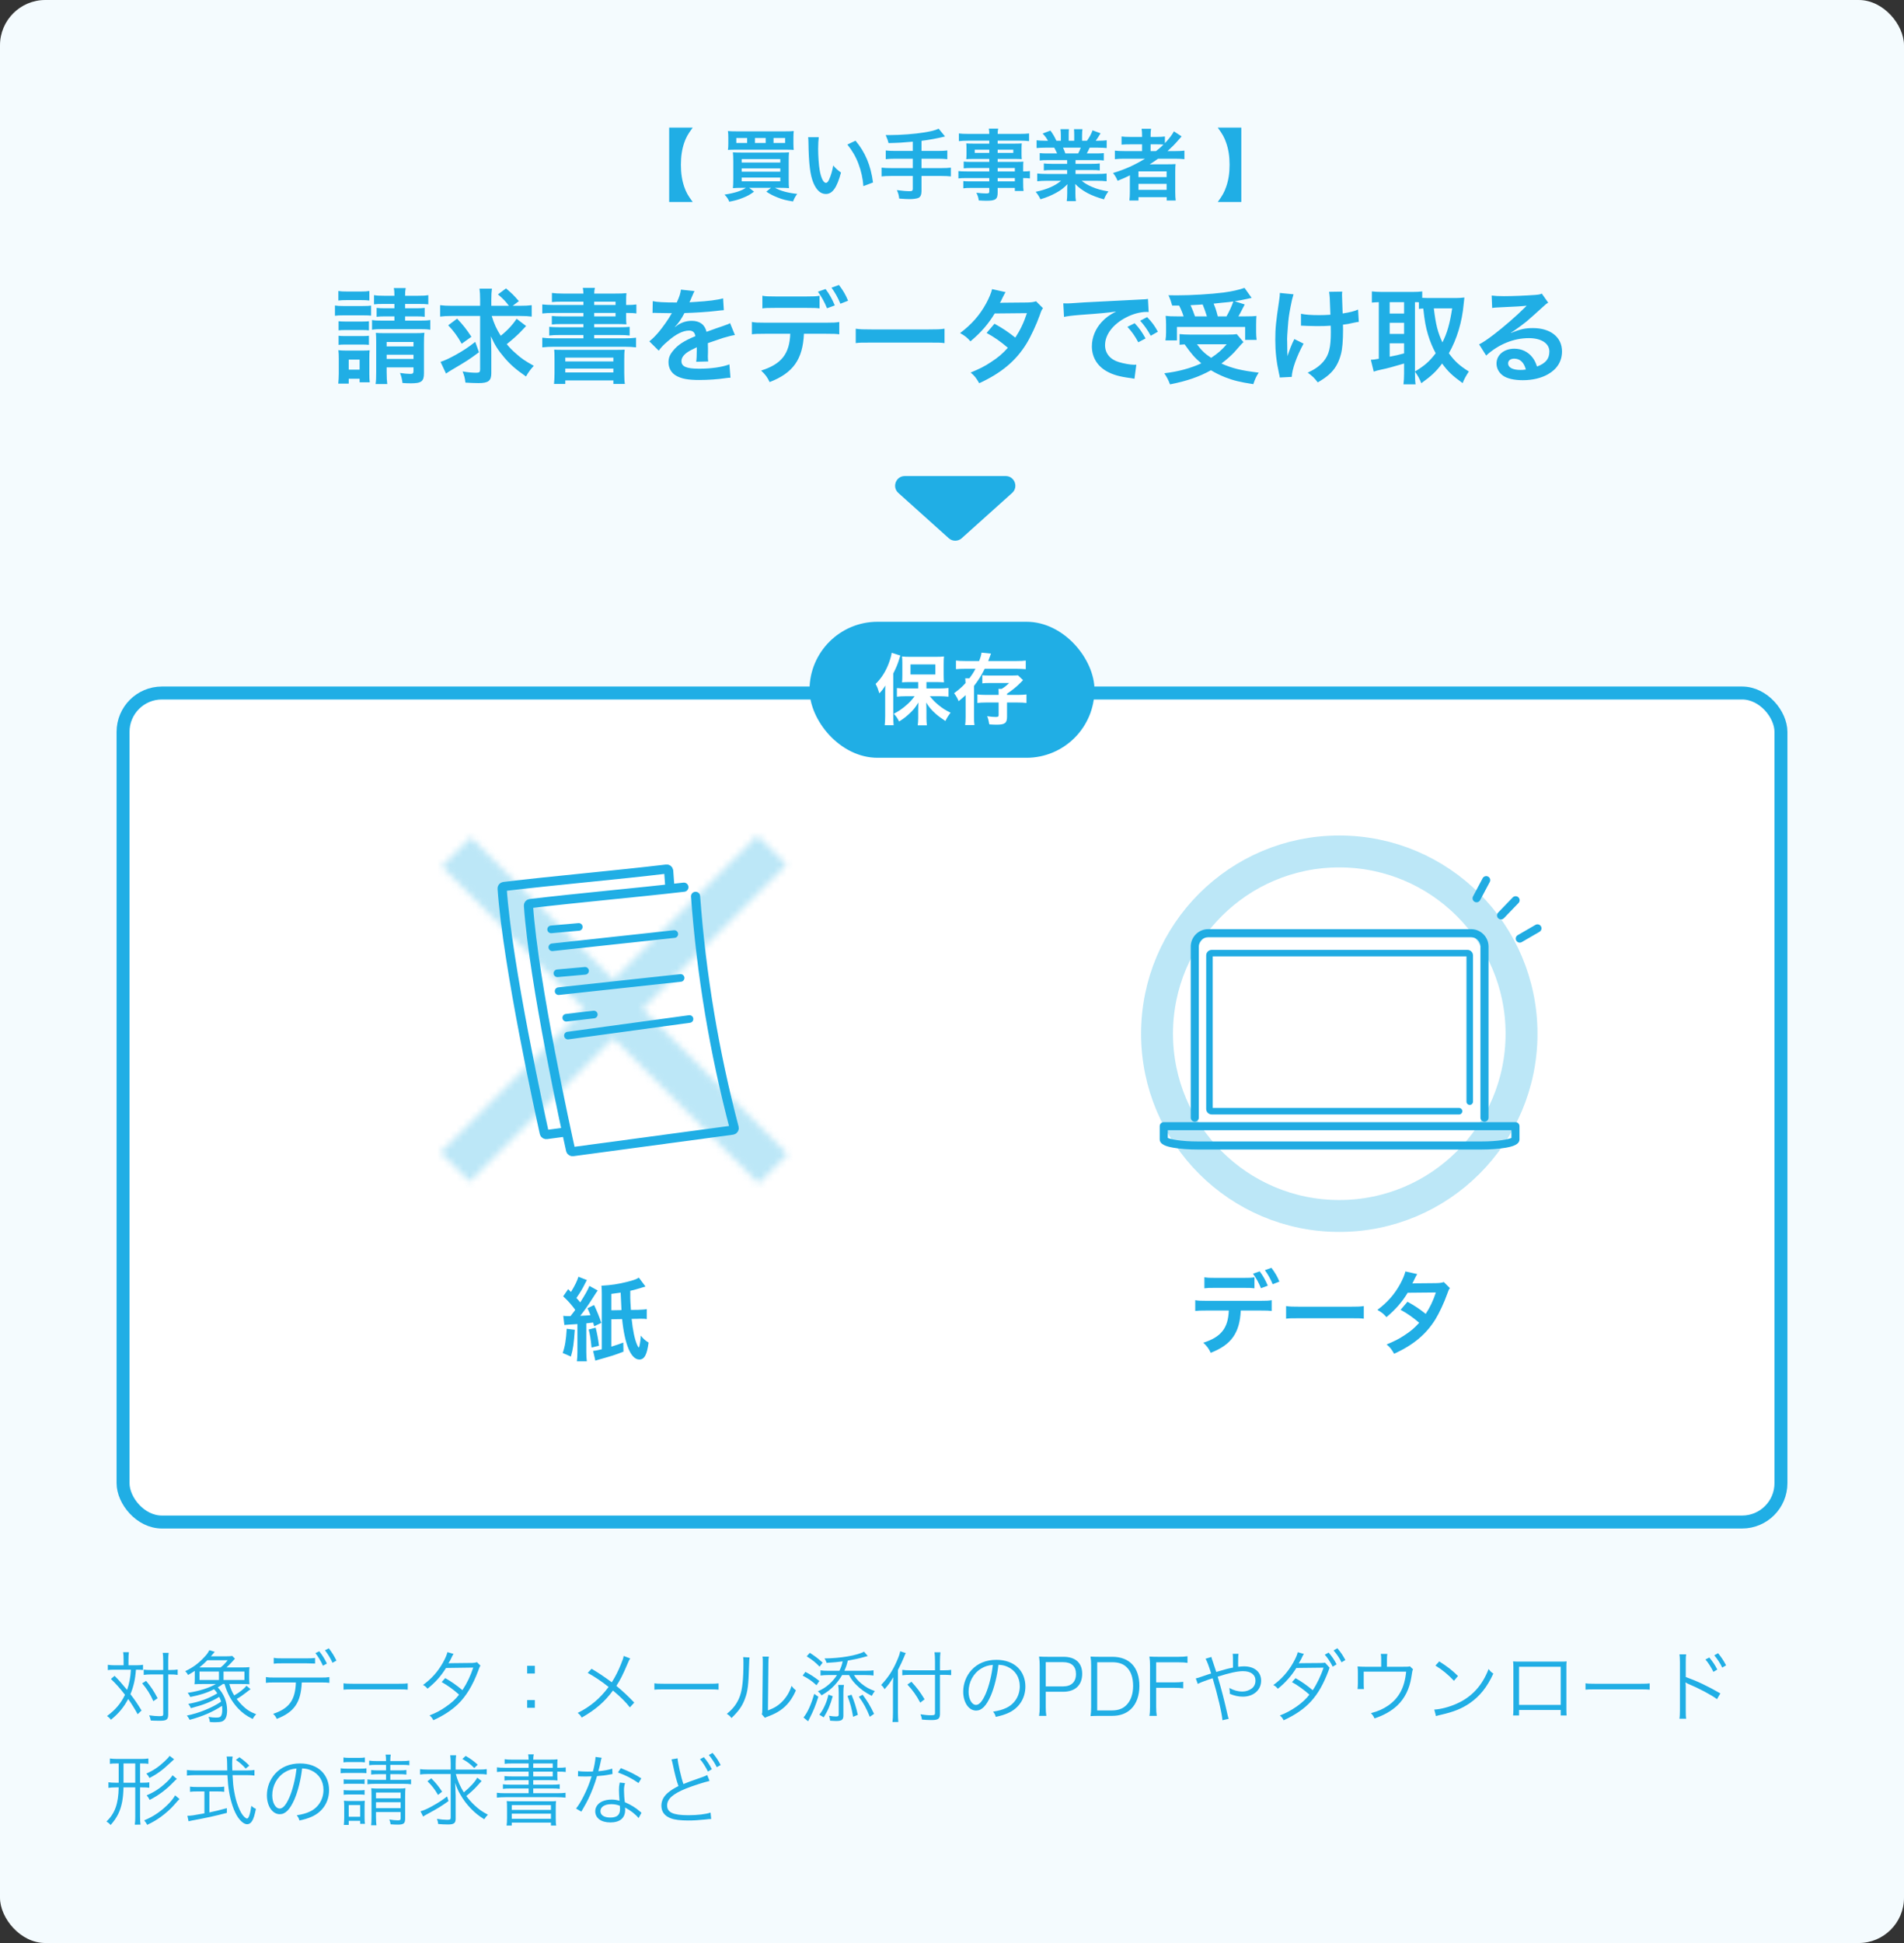 <svg width="294" height="300" viewBox="0 0 294 300" fill="none" xmlns="http://www.w3.org/2000/svg">
<rect x="0" y="0" width="294" height="300" fill="#333333" stroke="none"/>
<rect width="294" height="300" rx="7" fill="white"/>
<rect width="294" height="300" rx="7" fill="#20AEE5" fill-opacity="0.05"/>
<g clip-path="url(#clip0_526_11328)">
<path d="M106.964 31.188H103.328V19.704H106.964C106.22 20.712 105.944 21.204 105.656 22.032C105.308 23.04 105.14 24.132 105.14 25.44C105.14 26.748 105.308 27.84 105.656 28.848C105.944 29.688 106.22 30.18 106.964 31.188ZM115.16 29.004H114.464C113.948 29.004 113.588 29.016 113.168 29.052C113.204 28.716 113.228 28.308 113.228 27.636V24.876C113.228 24.276 113.204 23.88 113.168 23.52C113.54 23.544 113.792 23.556 114.428 23.556H120.512C121.208 23.556 121.496 23.544 121.832 23.52C121.796 23.916 121.784 24.24 121.784 24.888V27.684C121.784 28.356 121.796 28.776 121.832 29.052C121.436 29.016 121.076 29.004 120.56 29.004H119.672C120.524 29.472 121.64 29.784 123.104 29.94C122.828 30.3 122.684 30.552 122.456 31.104C121.388 30.936 120.86 30.804 120.104 30.504C119.372 30.216 118.976 30.012 118.328 29.592L119.048 29.004H115.688L116.432 29.592C115.832 30.036 115.472 30.24 114.788 30.516C114.032 30.828 113.516 30.972 112.604 31.14C112.448 30.732 112.256 30.444 111.872 30.048C113.396 29.82 114.488 29.472 115.16 29.004ZM114.524 24.564V25.092H120.488V24.564H114.524ZM114.524 26.004V26.508H120.488V26.004H114.524ZM114.524 27.42V27.996H120.488V27.42H114.524ZM122.516 21.24V22.176C122.516 22.632 122.528 22.872 122.564 23.148C122.276 23.124 121.964 23.112 121.304 23.112H113.648C113.048 23.112 112.664 23.124 112.4 23.148C112.448 22.848 112.46 22.62 112.46 22.176V21.24C112.46 20.796 112.448 20.568 112.4 20.232C112.748 20.268 113.084 20.28 113.756 20.28H121.208C121.88 20.28 122.228 20.268 122.564 20.232C122.528 20.556 122.516 20.772 122.516 21.24ZM115.364 22.08V21.312H113.696V22.08H115.364ZM118.232 22.08V21.312H116.576V22.08H118.232ZM119.444 22.08H121.232V21.312H119.444V22.08ZM124.784 21.18H126.428C126.368 21.624 126.332 22.212 126.332 23.004C126.332 24.048 126.428 25.488 126.56 26.22C126.764 27.468 127.148 28.236 127.532 28.236C127.712 28.236 127.88 28.056 128.024 27.72C128.312 27.072 128.528 26.352 128.66 25.548C129.08 26.028 129.272 26.208 129.86 26.64C129.236 28.98 128.54 29.952 127.52 29.952C126.716 29.952 126.068 29.364 125.588 28.212C125.096 27.012 124.88 25.272 124.832 21.948C124.82 21.528 124.82 21.444 124.784 21.18ZM130.844 22.32L132.104 21.72C133.616 23.532 134.456 25.536 134.804 28.176L133.316 28.74C133.244 27.612 132.968 26.364 132.548 25.272C132.14 24.18 131.564 23.208 130.844 22.32ZM140.948 23.304V21.876C139.376 22.02 138.776 22.056 137.204 22.092C137.072 21.6 137.072 21.6 136.76 20.856C137.024 20.856 137.168 20.856 137.348 20.856C139.064 20.856 141.284 20.688 142.724 20.448C143.864 20.256 144.296 20.148 144.944 19.872L145.928 21.072C144.896 21.336 143.264 21.636 142.292 21.744V23.304H144.776C145.46 23.304 145.88 23.28 146.276 23.232V24.576C145.868 24.528 145.412 24.504 144.8 24.504H142.292V25.956H145.364C146.036 25.956 146.432 25.932 146.828 25.884V27.24C146.408 27.192 146.012 27.168 145.364 27.168H142.292V29.52C142.292 30.048 142.124 30.42 141.824 30.552C141.548 30.672 141.032 30.744 140.48 30.744C140.12 30.744 139.532 30.72 138.848 30.66C138.788 30.132 138.716 29.856 138.488 29.352C139.352 29.472 140 29.52 140.492 29.52C140.84 29.52 140.948 29.436 140.948 29.148V27.168H137.6C136.94 27.168 136.544 27.192 136.124 27.24V25.884C136.52 25.932 136.916 25.956 137.6 25.956H140.948V24.504H138.272C137.744 24.504 137.18 24.528 136.772 24.576V23.232C137.168 23.28 137.576 23.304 138.26 23.304H140.948ZM152.756 26.472V25.944H149.912C149.48 25.944 149.132 25.956 148.808 25.992V24.948C149.096 24.984 149.408 24.996 149.936 24.996H152.756V24.54H150.212C149.78 24.54 149.48 24.552 149.204 24.576C149.228 24.324 149.24 24.072 149.24 23.772V22.98C149.24 22.644 149.228 22.428 149.204 22.14C149.516 22.164 149.768 22.176 150.224 22.176H152.756V21.72H149.468C148.88 21.72 148.484 21.744 148.064 21.792V20.604C148.436 20.652 148.844 20.676 149.54 20.676H152.756C152.744 20.256 152.732 20.124 152.684 19.86H154.136C154.076 20.124 154.064 20.244 154.052 20.676H157.424C158.12 20.676 158.516 20.652 158.9 20.604V21.792C158.492 21.744 158.072 21.72 157.496 21.72H154.052V22.176H156.764C157.22 22.176 157.484 22.164 157.772 22.14C157.748 22.404 157.736 22.608 157.736 22.98V23.772C157.736 24.132 157.748 24.312 157.772 24.576C157.508 24.552 157.196 24.54 156.812 24.54H154.052V24.996H156.74C157.448 24.996 157.688 24.984 158.024 24.96C157.988 25.26 157.988 25.428 157.988 26.052V26.472C158.504 26.472 158.792 26.448 159.032 26.412V27.552C158.744 27.516 158.516 27.492 157.988 27.492V28.188C157.988 28.812 158 29.136 158.048 29.484H156.704V29.016H154.052V29.688C154.052 30.768 153.752 30.996 152.288 30.996C152 30.996 151.52 30.972 151.136 30.948C151.064 30.468 150.992 30.228 150.764 29.76C151.412 29.832 151.856 29.868 152.288 29.868C152.66 29.868 152.756 29.808 152.756 29.592V29.016H149.936C149.396 29.016 149.108 29.028 148.748 29.076V27.96C149.072 27.996 149.276 28.008 149.888 28.008H152.756V27.492H149.312C148.628 27.492 148.304 27.504 147.992 27.552V26.412C148.304 26.46 148.604 26.472 149.288 26.472H152.756ZM154.052 26.472H156.704V25.944H154.052V26.472ZM154.052 27.492V28.008H156.704V27.492H154.052ZM152.756 23.112H150.512V23.604H152.756V23.112ZM154.052 23.112V23.604H156.464V23.112H154.052ZM164.78 24.72H161.78C161.228 24.72 160.916 24.732 160.544 24.78V23.64C160.88 23.676 161.192 23.688 161.78 23.688H163.232C163.052 23.304 162.92 23.028 162.788 22.8H161.492C160.904 22.8 160.448 22.824 160.064 22.86V21.66C160.436 21.708 160.82 21.732 161.432 21.732H161.816C161.588 21.312 161.444 21.12 161 20.616L162.2 20.16C162.608 20.724 162.776 21.012 163.124 21.732H163.808V20.88C163.808 20.52 163.784 20.184 163.748 19.944H165.056C165.032 20.16 165.02 20.424 165.02 20.832V21.732H165.872V20.832C165.872 20.448 165.86 20.172 165.836 19.944H167.144C167.108 20.172 167.084 20.496 167.084 20.88V21.732H167.84C168.26 21.132 168.488 20.712 168.704 20.124L169.94 20.58C169.652 21.06 169.46 21.36 169.196 21.732H169.532C170.156 21.732 170.528 21.708 170.888 21.66V22.86C170.516 22.824 170.048 22.8 169.46 22.8H168.26C168.032 23.28 167.984 23.388 167.816 23.688H169.208C169.796 23.688 170.096 23.676 170.444 23.64V24.78C170.072 24.732 169.772 24.72 169.208 24.72H166.076V25.296H168.584C169.124 25.296 169.484 25.284 169.82 25.236V26.316C169.484 26.268 169.112 26.256 168.584 26.256H166.076V26.856H169.424C170.108 26.856 170.528 26.832 170.876 26.784V27.984C170.432 27.936 169.988 27.912 169.436 27.912H167.024C167.432 28.26 167.972 28.584 168.656 28.872C169.424 29.196 170.048 29.364 171.152 29.556C170.816 30.012 170.672 30.276 170.468 30.78C168.452 30.228 167.096 29.496 166.016 28.404C166.052 28.86 166.052 28.968 166.052 29.256V29.844C166.052 30.348 166.076 30.72 166.136 31.056H164.72C164.768 30.708 164.792 30.312 164.792 29.832V29.256C164.792 28.98 164.792 28.932 164.828 28.44C164.264 29.016 163.82 29.364 163.1 29.76C162.332 30.18 161.6 30.492 160.652 30.768C160.46 30.348 160.232 29.988 159.92 29.616C161.672 29.244 162.884 28.716 163.844 27.912H161.612C161.048 27.912 160.616 27.936 160.16 27.984V26.784C160.544 26.832 160.952 26.856 161.6 26.856H164.78V26.256H162.404C161.876 26.256 161.516 26.268 161.18 26.316V25.236C161.516 25.284 161.864 25.296 162.404 25.296H164.78V24.72ZM164.504 23.688H166.484C166.664 23.34 166.76 23.124 166.88 22.8H164.144C164.312 23.16 164.384 23.34 164.504 23.688ZM176.804 24.504H173.588C172.988 24.504 172.568 24.528 172.148 24.576V23.256C172.472 23.304 172.928 23.328 173.612 23.328H176.348V22.284H174.548C173.912 22.284 173.528 22.296 173.18 22.332V21.072C173.492 21.12 173.96 21.144 174.596 21.144H176.348V20.94C176.348 20.472 176.324 20.208 176.276 19.884H177.74C177.68 20.196 177.668 20.448 177.668 20.94V21.144H178.532C179.144 21.144 179.528 21.12 179.876 21.072V22.104C180.512 21.444 181.016 20.772 181.268 20.28L182.456 21.06C182.372 21.144 182.192 21.348 181.916 21.672C181.436 22.236 180.92 22.752 180.284 23.328H181.52C182.144 23.328 182.504 23.304 182.888 23.256V24.576C182.492 24.528 182.012 24.504 181.4 24.504H178.82C178.364 24.828 178.064 25.032 177.524 25.38C177.788 25.368 178.184 25.368 178.496 25.368H180.26C180.836 25.368 181.172 25.356 181.52 25.332C181.484 25.68 181.472 25.968 181.472 26.64V29.604C181.472 30.228 181.496 30.636 181.544 30.96H180.152V30.444H175.796V30.96H174.392C174.44 30.564 174.464 30.132 174.464 29.604V27.744C174.464 27.552 174.464 27.288 174.476 27.072C173.744 27.432 173.492 27.54 172.568 27.912C172.364 27.42 172.208 27.156 171.86 26.712C173.684 26.172 175.22 25.476 176.804 24.504ZM177.668 23.328H178.508C178.952 22.98 179.276 22.704 179.66 22.32C179.336 22.296 179.132 22.284 178.652 22.284H177.668V23.328ZM175.796 26.46V27.348H180.14V26.46H175.796ZM175.796 28.392V29.316H180.14V28.392H175.796ZM191.672 31.188H188.036C188.768 30.18 189.044 29.688 189.332 28.848C189.692 27.828 189.86 26.76 189.86 25.44C189.86 24.12 189.692 23.052 189.332 22.032C189.044 21.192 188.768 20.712 188.036 19.704H191.672V31.188Z" fill="#20AEE5"/>
<path d="M60.904 46.928H59.272C58.472 46.928 58.184 46.944 57.752 46.992V45.568C58.216 45.648 58.504 45.664 59.272 45.664H60.904C60.904 45.12 60.888 44.88 60.808 44.48H62.648C62.568 44.88 62.552 45.088 62.552 45.664H64.584C65.384 45.664 65.672 45.648 66.136 45.568V46.992C65.72 46.944 65.336 46.928 64.584 46.928H62.552V47.6H64.248C64.92 47.6 65.192 47.584 65.576 47.536V48.912C65.144 48.864 64.888 48.848 64.216 48.848H62.552V49.504H64.856C65.624 49.504 65.976 49.488 66.44 49.408V50.912C65.96 50.832 65.592 50.816 64.856 50.816H59.064C58.296 50.816 57.944 50.832 57.448 50.912V49.408C57.816 49.488 58.232 49.504 59.064 49.504H60.904V48.848H59.496C58.872 48.848 58.584 48.864 58.152 48.912V47.536C58.568 47.584 58.872 47.6 59.512 47.6H60.904V46.928ZM59.704 56.72V57.472C59.704 58.24 59.736 58.832 59.8 59.296H57.992C58.072 58.816 58.088 58.4 58.088 57.472V52.752C58.088 52.16 58.072 51.84 58.04 51.392C58.456 51.424 58.728 51.44 59.32 51.44H64.088C64.824 51.44 65.16 51.424 65.528 51.376C65.48 51.792 65.464 52.256 65.464 53.024V57.632C65.464 58.88 65.064 59.184 63.448 59.184C62.952 59.184 62.68 59.168 62.152 59.136C62.056 58.448 61.976 58.128 61.768 57.584C62.232 57.664 62.968 57.728 63.32 57.728C63.752 57.728 63.848 57.648 63.848 57.264V56.72H59.704ZM59.704 55.424H63.848V54.768H59.704V55.424ZM59.704 53.488H63.848V52.8H59.704V53.488ZM52.248 46.4V44.928C52.648 44.992 52.904 45.008 53.544 45.008H55.736C56.36 45.008 56.616 44.992 57.032 44.928V46.4C56.6 46.352 56.312 46.336 55.736 46.336H53.544C52.984 46.336 52.648 46.352 52.248 46.4ZM51.72 48.752V47.168C52.104 47.232 52.408 47.248 53 47.248H56.024C56.68 47.248 56.952 47.232 57.304 47.184V48.736C56.952 48.704 56.728 48.688 56.088 48.688H53C52.44 48.688 52.104 48.704 51.72 48.752ZM52.28 51.008V49.6C52.584 49.632 52.792 49.648 53.288 49.648H55.992C56.504 49.648 56.696 49.632 56.968 49.6V51.008C56.664 50.976 56.456 50.96 55.992 50.96H53.288C52.792 50.96 52.584 50.976 52.28 51.008ZM52.28 53.248V51.84C52.568 51.872 52.808 51.888 53.288 51.888H55.976C56.488 51.888 56.696 51.872 56.968 51.84V53.248C56.68 53.216 56.456 53.2 55.96 53.2H53.272C52.792 53.2 52.584 53.216 52.28 53.248ZM53.848 59.232H52.232C52.28 58.736 52.312 58.192 52.312 57.664V55.328C52.312 54.784 52.296 54.464 52.248 54.064C52.616 54.112 52.92 54.128 53.496 54.128H55.992C56.568 54.128 56.84 54.112 57.08 54.08C57.048 54.4 57.032 54.64 57.032 55.248V57.76C57.032 58.384 57.048 58.656 57.096 59.024H55.528V58.48H53.848V59.232ZM53.848 55.52V57.072H55.528V55.52H53.848ZM80.264 48.784H75.928C76.28 49.952 76.664 50.816 77.32 51.84C78.296 51.072 79.208 50.096 79.768 49.216L81.24 50.336C81.08 50.496 81.08 50.496 80.296 51.328C79.736 51.888 79.112 52.448 78.248 53.136C78.68 53.664 79.08 54.08 79.672 54.592C80.552 55.376 81.048 55.712 82.424 56.48C81.912 57.04 81.592 57.472 81.224 58.128C79.672 57.056 78.792 56.288 77.896 55.232C76.888 54.048 76.424 53.312 75.8 51.92C75.832 52.656 75.864 53.568 75.864 54.256V57.632C75.864 58.8 75.4 59.152 73.88 59.152C73.256 59.152 72.584 59.12 71.864 59.072C71.784 58.352 71.704 58.064 71.432 57.344C72.232 57.488 72.888 57.552 73.528 57.552C74.024 57.552 74.136 57.456 74.136 57.024V48.784H69.704C69 48.784 68.456 48.816 67.96 48.88V47.12C68.44 47.184 68.968 47.216 69.8 47.216H74.136V46.304C74.136 45.504 74.104 45.024 74.04 44.56H75.96C75.896 45.056 75.864 45.536 75.864 46.32V47.216H78.584C78.04 46.496 77.704 46.144 76.888 45.456L78.136 44.528C79.208 45.456 79.208 45.456 80.12 46.496L79.16 47.216H80.264C81.08 47.216 81.608 47.184 82.104 47.12V48.88C81.608 48.816 81.08 48.784 80.264 48.784ZM69.208 50.224L70.584 49.2C71.512 50.176 72.056 50.88 72.792 52L71.288 53.072C70.664 51.936 70.024 51.072 69.208 50.224ZM73.384 52.784L73.96 54.384C72.408 55.536 72.104 55.728 69.768 57.104C69.368 57.344 69.16 57.472 68.872 57.68L68.024 55.872C68.712 55.648 69.352 55.344 70.376 54.784C71.592 54.096 72.28 53.648 73.384 52.784ZM90.088 47.088V46.576H86.792C86.072 46.576 85.64 46.592 85.224 46.64V45.232C85.688 45.296 86.232 45.328 86.984 45.328H90.088C90.072 44.912 90.056 44.816 89.992 44.448H91.864C91.784 44.768 91.768 44.896 91.752 45.328H94.968C95.768 45.328 96.28 45.312 96.728 45.264C96.696 45.552 96.68 45.872 96.68 46.624V47.088H96.808C97.48 47.088 97.832 47.072 98.264 47.008V48.4C97.88 48.336 97.48 48.32 96.76 48.32H96.68V48.944C96.68 49.44 96.696 49.888 96.728 50.08C96.264 50.048 95.784 50.032 95.064 50.032H91.752V50.528H95.56C96.376 50.528 96.776 50.512 97.224 50.464V51.808C96.744 51.744 96.312 51.728 95.56 51.728H91.752V52.24H96.376C97.192 52.24 97.752 52.208 98.216 52.144V53.632C97.672 53.568 97.048 53.536 96.376 53.536H85.592C84.888 53.536 84.296 53.568 83.736 53.632V52.144C84.2 52.208 84.808 52.24 85.592 52.24H90.088V51.728H86.472C85.72 51.728 85.272 51.744 84.808 51.808V50.464C85.272 50.512 85.672 50.528 86.472 50.528H90.088V50.032H86.792C86.072 50.032 85.656 50.048 85.208 50.096V48.784C85.64 48.832 86.056 48.848 86.792 48.848H90.088V48.32H85.576C84.76 48.32 84.28 48.336 83.736 48.4V47.008C84.232 47.056 84.776 47.088 85.576 47.088H90.088ZM95.048 48.32H91.752V48.848H95.048V48.32ZM95.048 47.088V46.576H91.752V47.088H95.048ZM85.624 57.632V55.552C85.624 54.64 85.608 54.368 85.576 53.984C85.976 54.016 86.216 54.016 87.272 54.016H94.744C95.816 54.016 96.088 54.016 96.456 53.984C96.408 54.32 96.392 54.688 96.392 55.552V57.616C96.392 58.448 96.424 58.912 96.488 59.28H94.712V58.736H87.288V59.28H85.544C85.592 58.816 85.624 58.336 85.624 57.632ZM87.288 55.216V55.808H94.712V55.216H87.288ZM87.288 56.912V57.504H94.712V56.912H87.288ZM100.76 48.32L100.792 46.496C101.448 46.64 102.472 46.704 104.504 46.704C104.936 45.744 105.08 45.264 105.144 44.72L107.24 44.944C107.144 45.104 107.144 45.104 106.6 46.384C106.52 46.56 106.488 46.608 106.456 46.672C106.584 46.656 106.584 46.656 107.464 46.608C109.32 46.496 110.776 46.32 111.656 46.064L111.768 47.888C111.32 47.92 111.32 47.92 110.504 48.016C109.336 48.16 107.304 48.288 105.688 48.336C105.224 49.248 104.776 49.888 104.216 50.464L104.232 50.496C104.344 50.416 104.344 50.416 104.552 50.256C105.144 49.808 105.992 49.536 106.808 49.536C108.056 49.536 108.84 50.128 109.096 51.232C110.328 50.784 111.144 50.496 111.544 50.368C112.408 50.064 112.472 50.048 112.728 49.888L113.48 51.728C113.032 51.792 112.552 51.92 111.704 52.16C111.48 52.224 110.68 52.496 109.304 52.976V53.152C109.32 53.568 109.32 53.568 109.32 53.792C109.32 53.952 109.32 54.224 109.32 54.432C109.304 54.704 109.304 54.848 109.304 54.96C109.304 55.312 109.32 55.536 109.352 55.808L107.496 55.856C107.56 55.568 107.592 54.752 107.592 54C107.592 53.776 107.592 53.776 107.592 53.616C106.808 53.984 106.392 54.208 106.056 54.448C105.496 54.864 105.224 55.296 105.224 55.76C105.224 56.592 105.992 56.928 107.928 56.928C109.848 56.928 111.496 56.688 112.632 56.256L112.792 58.32C112.52 58.32 112.44 58.336 112.056 58.384C110.904 58.56 109.368 58.672 107.96 58.672C106.264 58.672 105.208 58.48 104.392 58C103.656 57.584 103.224 56.816 103.224 55.936C103.224 55.28 103.416 54.768 103.928 54.16C104.648 53.264 105.56 52.656 107.368 51.904C107.288 51.312 106.968 51.04 106.392 51.04C105.464 51.04 104.344 51.6 103.112 52.688C102.44 53.248 102.072 53.648 101.72 54.144L100.264 52.704C100.68 52.384 101.144 51.936 101.704 51.28C102.328 50.544 103.304 49.152 103.624 48.544C103.688 48.416 103.688 48.416 103.752 48.336C103.688 48.336 103.48 48.352 103.48 48.352C103.224 48.352 101.816 48.32 101.464 48.32C101.16 48.304 101.16 48.304 101.016 48.304C100.968 48.304 100.872 48.304 100.76 48.32ZM126.552 45.664V47.616C126.056 47.552 125.832 47.536 124.52 47.536H119.752C118.44 47.536 118.232 47.552 117.72 47.616V45.664C118.264 45.76 118.584 45.776 119.784 45.776H124.488C125.704 45.776 126.024 45.76 126.552 45.664ZM127.56 51.536H124.136C123.96 55.488 122.456 57.6 118.84 58.992C118.456 58.192 118.184 57.84 117.528 57.216C120.664 56.224 121.912 54.64 122.024 51.536H118.136C116.888 51.536 116.648 51.552 116.104 51.616V49.712C116.664 49.808 116.984 49.824 118.168 49.824H127.528C128.712 49.824 129.032 49.808 129.592 49.712V51.616C129.048 51.552 128.808 51.536 127.56 51.536ZM130.952 46.432L129.768 46.896C129.4 45.984 128.936 45.168 128.392 44.416L129.544 44C130.184 44.848 130.568 45.488 130.952 46.432ZM126.296 45.04L127.48 44.624C128.088 45.456 128.456 46.096 128.904 47.152L127.704 47.6C127.256 46.528 126.888 45.872 126.296 45.04ZM132.136 52.976V50.752C132.84 50.848 133.144 50.864 134.728 50.864H143.256C144.84 50.864 145.144 50.848 145.848 50.752V52.976C145.208 52.896 145.032 52.896 143.24 52.896H134.744C132.952 52.896 132.776 52.896 132.136 52.976ZM159.976 46.512L161.048 47.584C160.84 47.856 160.808 47.92 160.552 48.656C160.04 50.112 159.16 51.984 158.504 53.056C156.872 55.712 154.616 57.6 151.208 59.168C150.696 58.304 150.488 58.032 149.88 57.52C151.24 56.96 152.04 56.56 153 55.92C154.136 55.184 154.808 54.608 155.624 53.696C154.504 52.736 153.544 52.064 152.344 51.408L153.56 49.984C154.904 50.736 155.576 51.184 156.776 52.128C157.528 50.976 158.072 49.856 158.568 48.352L153.592 48.4C152.6 50.048 151.464 51.344 149.848 52.704C149.32 52.112 149.08 51.904 148.248 51.424C150.008 50.112 151.288 48.656 152.264 46.864C152.728 46.016 153.048 45.232 153.192 44.64L155.272 45.104C155.096 45.392 155.096 45.392 154.792 46C154.6 46.432 154.488 46.624 154.408 46.768C154.664 46.736 154.664 46.736 158.568 46.704C159.224 46.688 159.56 46.656 159.976 46.512ZM164.296 48.928L164.184 46.832C164.536 46.848 164.712 46.848 164.792 46.848C165.08 46.848 165.08 46.848 167.432 46.688C168.6 46.624 171.336 46.48 175.608 46.272C176.92 46.208 177 46.208 177.256 46.144L177.368 48.176C177.192 48.16 177.192 48.16 177.032 48.16C176.072 48.16 174.888 48.48 173.864 49.024C171.832 50.08 170.632 51.68 170.632 53.296C170.632 54.544 171.416 55.504 172.76 55.904C173.544 56.144 174.568 56.32 175.144 56.32C175.16 56.32 175.304 56.32 175.464 56.304L175.176 58.48C174.968 58.432 174.936 58.432 174.632 58.384C172.872 58.16 171.864 57.872 170.888 57.328C169.416 56.496 168.6 55.136 168.6 53.472C168.6 52.112 169.144 50.768 170.12 49.712C170.728 49.056 171.304 48.624 172.344 48.096C171.048 48.288 170.056 48.384 166.952 48.608C165.528 48.72 164.792 48.816 164.296 48.928ZM174.088 50.464L175.208 49.904C175.912 50.656 176.344 51.264 176.888 52.256L175.768 52.848C175.24 51.872 174.792 51.232 174.088 50.464ZM178.792 51.216L177.688 51.84C177.208 50.96 176.68 50.208 176.056 49.52L177.128 48.96C177.848 49.696 178.296 50.304 178.792 51.216ZM182.072 47.184H181C180.84 46.592 180.696 46.176 180.424 45.584C180.968 45.6 181.4 45.6 181.688 45.6C183.992 45.6 186.904 45.424 188.936 45.168C190.248 44.992 191.368 44.736 192.168 44.448L193.272 46C193.016 46.048 192.968 46.048 192.584 46.144C191.96 46.288 191.464 46.384 190.648 46.512L192.2 47.008C191.48 48.4 191.464 48.448 191.224 48.848H192.28C193.192 48.848 193.56 48.832 194.008 48.784C193.976 49.2 193.96 49.552 193.96 50.128V51.296C193.96 51.744 193.992 52.128 194.04 52.48H192.264V50.48H181.736V52.56H179.96C180.024 52.192 180.056 51.76 180.056 51.328V50.128C180.056 49.68 180.04 49.344 179.992 48.768C180.472 48.832 180.888 48.848 181.752 48.848H182.76C182.6 48.32 182.312 47.632 182.072 47.184ZM184.52 48.848H186.36C186.152 48.176 185.944 47.584 185.704 47.008C185.656 47.024 185.032 47.056 183.832 47.12C184.088 47.68 184.312 48.224 184.52 48.848ZM188.04 48.848H189.384C189.816 48.096 190.168 47.328 190.44 46.544C190.024 46.608 189.912 46.624 189.752 46.64C189.576 46.656 189.176 46.704 188.584 46.752C188.328 46.784 187.912 46.816 187.4 46.88C187.704 47.616 187.816 47.968 188.04 48.848ZM190.968 51.584L192.008 52.816C191.736 53.072 191.736 53.072 190.6 54.368C190.072 54.928 189.432 55.504 188.6 56.128C190.296 56.88 191.608 57.2 194.36 57.536C193.992 58.08 193.752 58.624 193.528 59.312C191.448 58.992 190.472 58.752 189.192 58.256C188.392 57.936 187.736 57.616 186.984 57.168C185.176 58.176 183.224 58.848 180.664 59.344C180.392 58.624 180.184 58.24 179.784 57.632C181.96 57.376 183.88 56.848 185.496 56.096C184.488 55.248 184.008 54.704 182.92 53.168C182.456 53.2 182.424 53.2 182.136 53.232V51.584C182.568 51.632 183.128 51.664 183.768 51.664H189.576C190.232 51.664 190.632 51.648 190.968 51.584ZM189.416 53.152H184.824C185.496 54.08 186.056 54.624 187.016 55.248C188.04 54.576 188.664 54.032 189.416 53.152ZM200.888 50.288V48.448C201.592 48.592 202.44 48.656 203.736 48.656C204.344 48.656 204.6 48.64 205.432 48.592C205.336 45.776 205.32 45.632 205.224 45.056L207.256 45.024C207.224 45.28 207.224 45.376 207.224 45.568C207.224 45.728 207.224 45.872 207.256 46.592C207.256 46.768 207.288 47.376 207.32 48.4C208.456 48.224 209.16 48.048 209.704 47.792L209.816 49.696C209.544 49.728 209.448 49.744 208.92 49.856C208.2 50.016 208.056 50.048 207.368 50.128C207.384 50.464 207.384 50.608 207.384 50.896C207.384 52.592 207.272 53.92 207.048 54.72C206.696 56.048 206.12 57.024 205.224 57.824C204.728 58.256 204.296 58.56 203.48 59.04C202.92 58.32 202.664 58.08 201.928 57.536C203.016 57.04 203.768 56.512 204.376 55.792C205.208 54.784 205.496 53.664 205.496 51.296C205.496 50.96 205.496 50.816 205.48 50.288C204.936 50.336 204.104 50.352 203.304 50.352C202.856 50.352 202.264 50.336 201.848 50.32C201.384 50.288 201.32 50.288 201.128 50.288C201.064 50.288 200.984 50.288 200.888 50.288ZM199.864 52.352L201.288 53.056C200.232 54.992 199.496 57.04 199.464 58.192L197.608 58.288C197.592 58.064 197.576 57.984 197.496 57.68C197.096 55.872 196.92 54.288 196.92 52.48C196.92 50.672 197.016 49.728 197.512 46.416C197.608 45.744 197.624 45.568 197.624 45.232L199.736 45.44C199.544 46.08 199.448 46.448 199.272 47.392C199.016 48.752 198.952 49.2 198.856 50.544C198.776 51.6 198.744 52.064 198.744 52.368C198.744 52.416 198.744 52.608 198.76 52.864C198.76 53.04 198.76 53.312 198.776 54.096C198.776 54.224 198.776 54.32 198.776 54.384C198.792 54.64 198.808 54.736 198.808 54.992C199.08 54.112 199.48 53.072 199.864 52.352ZM218.488 57.392V57.616C218.488 58.448 218.52 58.944 218.584 59.344H216.712C216.776 58.832 216.808 58.256 216.808 57.616V56.128C215.208 56.608 214.12 56.896 213.4 57.04C212.792 57.168 212.36 57.28 212.12 57.376L211.672 55.552C212.04 55.536 212.312 55.504 212.904 55.392V46.656C212.36 46.672 212.184 46.688 211.832 46.72V44.992C212.28 45.04 212.728 45.072 213.272 45.072H218.152C218.792 45.072 219.144 45.056 219.608 44.992V45.984C219.896 46 220.232 46.016 220.632 46.016H224.824C225.256 46.016 225.704 45.984 226.12 45.936C226.088 46.144 226.056 46.464 226.008 46.944C225.768 49.68 224.968 52.368 223.72 54.544C224.616 55.776 225.352 56.448 226.808 57.36C226.392 57.984 226.056 58.592 225.848 59.152C224.232 57.984 223.576 57.36 222.68 56.128C221.736 57.392 220.984 58.08 219.464 59.168C219.176 58.432 218.936 58 218.488 57.392ZM218.488 46.656V57.36C220.04 56.416 220.696 55.824 221.688 54.544C221.16 53.552 220.808 52.688 220.504 51.68C220.152 50.496 219.992 49.648 219.768 47.632C219.464 47.648 219.352 47.664 219.096 47.696V46.672C218.936 46.656 218.84 46.656 218.488 46.656ZM224.232 47.616H221.4C221.72 50.224 222.008 51.296 222.728 52.864C223.464 51.408 223.864 49.984 224.232 47.616ZM214.584 46.656V48.416H216.808V46.656H214.584ZM214.584 49.84V51.552H216.808V49.84H214.584ZM214.584 53.008V55.072C215.64 54.864 215.752 54.848 216.808 54.56V53.008H214.584ZM233.304 51.36L233.336 51.392C234.792 50.816 235.496 50.656 236.696 50.656C239.432 50.656 241.192 52.064 241.192 54.256C241.192 55.776 240.44 56.992 239.016 57.792C237.976 58.384 236.616 58.704 235.144 58.704C233.8 58.704 232.68 58.448 232.04 57.968C231.432 57.52 231.08 56.848 231.08 56.128C231.08 54.8 232.232 53.84 233.832 53.84C234.952 53.84 235.928 54.304 236.6 55.152C236.92 55.552 237.096 55.904 237.336 56.592C238.664 56.096 239.24 55.408 239.24 54.272C239.24 53.024 238.008 52.208 236.072 52.208C233.736 52.208 231.4 53.152 229.48 54.896L228.392 53.168C228.952 52.896 229.592 52.464 230.648 51.664C232.136 50.528 234.216 48.736 235.432 47.504C235.464 47.472 235.624 47.312 235.72 47.216L235.704 47.2C235.096 47.28 234.072 47.344 231.176 47.472C230.824 47.488 230.712 47.504 230.408 47.552L230.328 45.632C230.872 45.696 231.336 45.728 232.216 45.728C233.576 45.728 235.528 45.648 237.08 45.536C237.64 45.488 237.816 45.456 238.072 45.328L239.064 46.736C238.792 46.88 238.68 46.976 238.232 47.392C237.432 48.128 236.264 49.168 235.72 49.632C235.432 49.872 234.28 50.736 233.96 50.944C233.56 51.216 233.56 51.216 233.304 51.36ZM235.608 57.056C235.32 55.952 234.712 55.376 233.816 55.376C233.24 55.376 232.872 55.664 232.872 56.112C232.872 56.752 233.592 57.12 234.776 57.12C235.08 57.12 235.16 57.12 235.608 57.056Z" fill="#20AEE5"/>
</g>
<path d="M148.5 83.102C147.931 83.613 147.069 83.613 146.5 83.102L138.716 76.111C137.694 75.194 138.343 73.5 139.716 73.5L155.284 73.5C156.657 73.5 157.306 75.194 156.284 76.111L148.5 83.102Z" fill="#20AEE5"/>
<rect x="19" y="107" width="256" height="128" rx="6" fill="white" stroke="#20AEE5" stroke-width="2"/>
<rect x="125.001" y="96" width="44" height="21" rx="10.5" fill="#20AEE5"/>
<path d="M141.781 106.296V105.312H140.509C139.981 105.312 139.609 105.324 139.285 105.36C139.321 105 139.333 104.7 139.333 104.196V102.444C139.333 101.988 139.321 101.7 139.285 101.352C139.633 101.4 139.969 101.412 140.617 101.412H144.445C145.021 101.412 145.417 101.4 145.765 101.352C145.729 101.724 145.717 101.964 145.717 102.516V104.22C145.717 104.724 145.729 105.012 145.765 105.348C145.633 105.336 145.633 105.336 145.417 105.336C145.369 105.336 145.273 105.336 145.153 105.324C144.925 105.312 144.733 105.312 144.577 105.312H143.053V106.296H145.153C145.597 106.296 146.065 106.272 146.461 106.224V107.568C146.017 107.52 145.561 107.496 145.189 107.496H143.581C144.085 108.12 144.349 108.384 144.865 108.816C145.513 109.356 146.029 109.68 146.785 110.04C146.437 110.496 146.257 110.772 145.981 111.324C145.129 110.748 144.877 110.556 144.457 110.184C143.845 109.644 143.509 109.248 143.017 108.48C143.041 108.876 143.053 109.44 143.053 109.764V110.88C143.053 111.264 143.077 111.612 143.125 111.984H141.709C141.757 111.6 141.781 111.264 141.781 110.868V109.74C141.781 109.644 141.793 109.212 141.805 108.468C141.325 109.272 140.977 109.692 140.269 110.328C139.729 110.808 139.369 111.072 138.829 111.396C138.529 110.808 138.457 110.7 138.013 110.208C138.793 109.8 139.417 109.368 140.077 108.768C140.545 108.348 140.761 108.108 141.229 107.496H139.801C139.333 107.496 138.877 107.52 138.493 107.568V106.236C138.877 106.272 139.261 106.296 139.801 106.296H141.781ZM140.593 102.588V104.136H144.433V102.588H140.593ZM136.681 110.568V107.16C136.681 106.764 136.681 106.488 136.705 105.84C136.405 106.332 136.213 106.596 135.781 107.052C135.553 106.32 135.493 106.152 135.205 105.6C136.093 104.724 136.741 103.716 137.233 102.42C137.461 101.82 137.629 101.208 137.689 100.788L139.033 101.22C138.961 101.388 138.961 101.388 138.853 101.76C138.601 102.576 138.373 103.116 137.929 103.992V110.58C137.929 111.096 137.941 111.492 137.989 111.972H136.609C136.657 111.492 136.681 111.132 136.681 110.568ZM154.201 107.292V106.92C154.201 106.728 154.189 106.536 154.165 106.368H154.657C155.125 106.092 155.401 105.864 155.821 105.456H152.761C152.281 105.456 151.993 105.468 151.681 105.516V104.256C151.981 104.292 152.221 104.304 152.773 104.304H156.193C156.613 104.304 156.949 104.292 157.189 104.268L157.969 105.012C157.861 105.132 157.861 105.132 157.621 105.372C156.997 106.008 156.397 106.5 155.497 107.112V107.292H157.141C157.729 107.292 158.125 107.268 158.497 107.22V108.54C158.161 108.492 157.693 108.468 157.093 108.468H155.497V110.676C155.497 111.636 155.161 111.888 153.901 111.888C153.613 111.888 153.193 111.876 152.761 111.84C152.641 111.156 152.593 110.988 152.425 110.58C153.013 110.664 153.349 110.7 153.757 110.7C154.117 110.7 154.201 110.64 154.201 110.388V108.468H152.305C151.705 108.468 151.285 108.492 150.925 108.54V107.22C151.285 107.268 151.681 107.292 152.281 107.292H154.201ZM150.625 103.26H149.089C148.453 103.26 147.985 103.284 147.613 103.32V101.988C147.973 102.036 148.405 102.06 149.137 102.06H151.189C151.393 101.544 151.513 101.148 151.561 100.764L153.025 100.908C152.953 101.064 152.953 101.076 152.869 101.328C152.821 101.46 152.713 101.736 152.593 102.06H156.877C157.633 102.06 158.065 102.036 158.389 101.988V103.32C157.981 103.284 157.405 103.26 156.901 103.26H152.053C151.561 104.256 151.033 105.096 150.397 105.912V110.688C150.397 111.204 150.409 111.54 150.469 111.948H149.029C149.077 111.6 149.101 111.288 149.101 110.688V107.328C148.765 107.64 148.573 107.82 148.021 108.264C147.841 107.796 147.613 107.412 147.325 107.028C148.093 106.464 148.573 106.044 149.089 105.468C149.077 105.144 149.077 105.012 149.041 104.736H149.689C150.073 104.22 150.325 103.836 150.625 103.26Z" fill="white"/>
<path d="M77.536 137.198C78.375 149.223 83.429 172.173 84.044 174.94C84.078 175.095 84.226 175.198 84.386 175.176L109.045 171.857C109.227 171.832 109.348 171.654 109.301 171.475C106.112 159.369 104.083 146.957 103.251 134.467C103.24 134.292 103.085 134.162 102.912 134.184C95.283 135.101 85.431 135.957 77.806 136.874C77.642 136.894 77.525 137.036 77.536 137.198Z" fill="white" stroke="#20AEE5" stroke-width="1.414" stroke-linecap="round" stroke-linejoin="round"/>
<path d="M105.599 136.982C98.188 137.839 89.042 138.648 81.869 139.511C81.704 139.531 81.588 139.672 81.599 139.834C82.437 151.859 87.491 174.81 88.107 177.576C88.141 177.731 88.289 177.835 88.448 177.812L113.107 174.493C113.289 174.468 113.411 174.291 113.363 174.111C110.285 162.423 108.287 150.45 107.404 138.396" fill="white"/>
<path d="M105.599 136.982C98.188 137.839 89.042 138.648 81.869 139.511C81.704 139.531 81.588 139.672 81.599 139.834C82.437 151.859 87.491 174.81 88.107 177.576C88.141 177.731 88.289 177.835 88.448 177.812L113.107 174.493C113.289 174.468 113.411 174.291 113.363 174.111C110.285 162.423 108.287 150.45 107.404 138.396" stroke="#20AEE5" stroke-width="1.414" stroke-linecap="round" stroke-linejoin="round"/>
<path d="M85.286 146.26L104.122 144.217" stroke="#20AEE5" stroke-width="1.179" stroke-linecap="round" stroke-linejoin="round"/>
<path d="M85.102 143.497L89.37 143.117" stroke="#20AEE5" stroke-width="1.179" stroke-linecap="round" stroke-linejoin="round"/>
<path d="M86.258 153.035L105.094 150.992" stroke="#20AEE5" stroke-width="1.179" stroke-linecap="round" stroke-linejoin="round"/>
<path d="M86.075 150.272L90.34 149.893" stroke="#20AEE5" stroke-width="1.179" stroke-linecap="round" stroke-linejoin="round"/>
<path d="M87.696 159.894L106.467 157.332" stroke="#20AEE5" stroke-width="1.179" stroke-linecap="round" stroke-linejoin="round"/>
<path d="M87.438 157.14L91.692 156.641" stroke="#20AEE5" stroke-width="1.179" stroke-linecap="round" stroke-linejoin="round"/>
<mask id="path-17-inside-1_526_11328" fill="white">
<path fill-rule="evenodd" clip-rule="evenodd" d="M121.458 133.52L116.938 129L94.69 151.248L72.716 129.275L68.196 133.795L90.17 155.769L68.005 177.933L72.525 182.454L94.69 160.289L117.129 182.728L121.65 178.208L99.21 155.769L121.458 133.52Z"/>
</mask>
<path d="M116.938 129L120.805 125.133L116.938 121.266L113.071 125.133L116.938 129ZM121.458 133.52L125.325 137.387L129.192 133.52L125.325 129.653L121.458 133.52ZM94.69 151.248L90.823 155.115L94.69 158.982L98.557 155.115L94.69 151.248ZM72.716 129.275L76.583 125.408L72.716 121.541L68.849 125.408L72.716 129.275ZM68.196 133.795L64.329 129.928L60.462 133.795L64.329 137.662L68.196 133.795ZM90.17 155.769L94.037 159.635L97.903 155.769L94.037 151.902L90.17 155.769ZM68.005 177.933L64.138 174.066L60.271 177.933L64.138 181.8L68.005 177.933ZM72.525 182.454L68.658 186.32L72.525 190.187L76.392 186.32L72.525 182.454ZM94.69 160.289L98.557 156.422L94.69 152.555L90.823 156.422L94.69 160.289ZM117.129 182.728L113.262 186.595L117.129 190.462L120.996 186.595L117.129 182.728ZM121.65 178.208L125.516 182.075L129.383 178.208L125.516 174.341L121.65 178.208ZM99.21 155.769L95.343 151.902L91.476 155.769L95.343 159.635L99.21 155.769ZM113.071 132.867L117.592 137.387L125.325 129.653L120.805 125.133L113.071 132.867ZM98.557 155.115L120.805 132.867L113.071 125.133L90.823 147.381L98.557 155.115ZM68.849 133.142L90.823 155.115L98.557 147.381L76.583 125.408L68.849 133.142ZM72.063 137.662L76.583 133.142L68.849 125.408L64.329 129.928L72.063 137.662ZM94.037 151.902L72.063 129.928L64.329 137.662L86.303 159.635L94.037 151.902ZM71.872 181.8L94.037 159.635L86.303 151.902L64.138 174.066L71.872 181.8ZM76.392 178.587L71.872 174.066L64.138 181.8L68.658 186.32L76.392 178.587ZM90.823 156.422L68.658 178.587L76.392 186.32L98.557 164.156L90.823 156.422ZM120.996 178.861L98.557 156.422L90.823 164.156L113.262 186.595L120.996 178.861ZM117.783 174.341L113.262 178.861L120.996 186.595L125.516 182.075L117.783 174.341ZM95.343 159.635L117.783 182.075L125.516 174.341L103.077 151.902L95.343 159.635ZM117.592 129.653L95.343 151.902L103.077 159.635L125.325 137.387L117.592 129.653Z" fill="#20AEE5" fill-opacity="0.3" mask="url(#path-17-inside-1_526_11328)"/>
<path d="M87.956 203.204H88.096C88.208 203.05 88.208 203.05 88.432 202.77C88.544 202.63 88.656 202.49 88.824 202.238C88.222 201.426 87.774 200.908 86.962 200.152L87.732 199.046C87.942 199.256 88.026 199.34 88.166 199.48C88.796 198.444 89.132 197.744 89.314 197.128L90.63 197.646C90.532 197.8 90.462 197.912 90.294 198.262C89.958 198.948 89.608 199.536 89.006 200.404C89.286 200.712 89.37 200.81 89.594 201.09C90.308 199.97 90.84 199.046 91.008 198.542L92.296 199.256C92.17 199.41 92.17 199.41 91.442 200.544C90.798 201.566 90.112 202.532 89.594 203.162C90.308 203.134 90.784 203.106 91.176 203.064C91.008 202.658 90.952 202.49 90.714 201.986L91.736 201.496C92.184 202.434 92.548 203.344 92.856 204.254L91.75 204.772C91.666 204.492 91.652 204.408 91.582 204.198C91.036 204.268 91.036 204.268 90.532 204.324V208.692C90.532 209.392 90.56 209.77 90.616 210.19H89.076C89.132 209.742 89.16 209.364 89.16 208.692V204.436C88.04 204.506 87.368 204.548 87.144 204.576L86.976 203.162C87.242 203.204 87.382 203.204 87.704 203.204H87.956ZM98.652 197.268L99.674 198.64C99.506 198.682 99.38 198.724 99.296 198.752C98.092 199.116 98.064 199.13 97.322 199.298C97.322 199.578 97.322 199.578 97.322 200.39C97.336 200.796 97.35 201.23 97.42 202.252L98.512 202.238L99.282 202.196C99.352 202.196 99.548 202.182 99.87 202.126V203.666C99.702 203.624 99.338 203.61 98.806 203.61L98.484 203.624L97.532 203.638C97.7 205.346 98.008 206.816 98.372 207.628C98.47 207.866 98.596 208.048 98.638 208.048C98.736 208.034 98.89 207.138 98.96 206.214C99.296 206.676 99.604 206.956 100.15 207.292C99.898 209.182 99.506 209.91 98.722 209.91C97.434 209.91 96.468 207.628 96.062 203.666L94.396 203.694V207.922C95.236 207.67 95.642 207.516 96.244 207.292L96.272 208.692C94.914 209.224 94.494 209.35 92.45 209.924C92.17 210.008 92.086 210.022 91.932 210.092L91.582 208.58C91.89 208.552 92.058 208.524 92.926 208.328V199.802C92.926 199.172 92.912 198.934 92.87 198.514C94.396 198.43 95.488 198.262 96.916 197.898C97.812 197.674 98.246 197.52 98.652 197.268ZM94.396 202.308L95.964 202.28C95.922 201.608 95.88 200.712 95.838 199.578C95.306 199.662 95.096 199.69 94.396 199.774V202.308ZM87.508 205.164L88.754 205.318C88.614 207.404 88.488 208.328 88.152 209.448L86.892 208.902C87.256 207.824 87.41 206.844 87.508 205.164ZM90.896 205.276L91.974 204.996C92.184 205.766 92.38 206.816 92.492 207.782L91.344 208.062C91.19 206.564 91.12 206.13 90.896 205.276Z" fill="#20AEE5"/>
<path d="M193.702 197.206V198.914C193.268 198.858 193.072 198.844 191.924 198.844H187.752C186.604 198.844 186.422 198.858 185.974 198.914V197.206C186.45 197.29 186.73 197.304 187.78 197.304H191.896C192.96 197.304 193.24 197.29 193.702 197.206ZM194.584 202.344H191.588C191.434 205.802 190.118 207.65 186.954 208.868C186.618 208.168 186.38 207.86 185.806 207.314C188.55 206.446 189.642 205.06 189.74 202.344H186.338C185.246 202.344 185.036 202.358 184.56 202.414V200.748C185.05 200.832 185.33 200.846 186.366 200.846H194.556C195.592 200.846 195.872 200.832 196.362 200.748V202.414C195.886 202.358 195.676 202.344 194.584 202.344ZM197.552 197.878L196.516 198.284C196.194 197.486 195.788 196.772 195.312 196.114L196.32 195.75C196.88 196.492 197.216 197.052 197.552 197.878ZM193.478 196.66L194.514 196.296C195.046 197.024 195.368 197.584 195.76 198.508L194.71 198.9C194.318 197.962 193.996 197.388 193.478 196.66ZM198.588 203.604V201.658C199.204 201.742 199.47 201.756 200.856 201.756H208.318C209.704 201.756 209.97 201.742 210.586 201.658V203.604C210.026 203.534 209.872 203.534 208.304 203.534H200.87C199.302 203.534 199.148 203.534 198.588 203.604ZM222.948 197.948L223.886 198.886C223.704 199.124 223.676 199.18 223.452 199.824C223.004 201.098 222.234 202.736 221.66 203.674C220.232 205.998 218.258 207.65 215.276 209.022C214.828 208.266 214.646 208.028 214.114 207.58C215.304 207.09 216.004 206.74 216.844 206.18C217.838 205.536 218.426 205.032 219.14 204.234C218.16 203.394 217.32 202.806 216.27 202.232L217.334 200.986C218.51 201.644 219.098 202.036 220.148 202.862C220.806 201.854 221.282 200.874 221.716 199.558L217.362 199.6C216.494 201.042 215.5 202.176 214.086 203.366C213.624 202.848 213.414 202.666 212.686 202.246C214.226 201.098 215.346 199.824 216.2 198.256C216.606 197.514 216.886 196.828 217.012 196.31L218.832 196.716C218.678 196.968 218.678 196.968 218.412 197.5C218.244 197.878 218.146 198.046 218.076 198.172C218.3 198.144 218.3 198.144 221.716 198.116C222.29 198.102 222.584 198.074 222.948 197.948Z" fill="#20AEE5"/>
<path d="M203.405 175.819C203.126 175.819 202.903 175.593 202.903 175.314C202.903 175.035 203.129 174.809 203.405 174.809H210.298C210.577 174.809 210.801 175.035 210.801 175.314C210.801 175.593 210.574 175.819 210.298 175.819H203.405Z" fill="#20ABE2"/>
<rect x="184.379" y="173.979" width="43.107" height="3.316" fill="white"/>
<rect x="185.043" y="144.799" width="43.77" height="28.517" fill="white"/>
<path d="M229.22 173.191C228.876 173.191 228.597 172.912 228.597 172.568V146.151C228.597 145.358 227.952 144.713 227.158 144.713H186.549C185.755 144.713 185.11 145.358 185.11 146.151V172.568C185.11 172.912 184.831 173.191 184.487 173.191C184.143 173.191 183.864 172.912 183.864 172.568V146.151C183.864 144.669 185.07 143.463 186.552 143.463H227.161C228.643 143.463 229.849 144.669 229.849 146.151V172.568C229.849 172.912 229.57 173.191 229.226 173.191H229.22Z" fill="#20ABE2"/>
<path d="M185.01 177.489C183.555 177.489 182.182 177.387 181.143 177.198C180.12 177.015 179.075 176.717 179.075 175.908V173.883C179.075 173.539 179.354 173.26 179.698 173.26H234.003C234.347 173.26 234.627 173.539 234.627 173.883V175.908C234.627 176.717 233.582 177.015 232.558 177.198C231.519 177.384 230.146 177.489 228.692 177.489H185.01ZM180.321 175.697C180.727 175.88 182.244 176.243 185.01 176.243H228.692C231.457 176.243 232.974 175.883 233.38 175.697V174.506H180.324V175.697H180.321Z" fill="#20ABE2"/>
<path d="M187.106 172.071C186.635 172.071 186.25 171.689 186.25 171.218V147.515C186.25 147.044 186.635 146.662 187.106 146.662H226.593C227.064 146.662 227.448 147.044 227.448 147.515V170.095C227.448 170.374 227.222 170.601 226.946 170.601C226.67 170.601 226.441 170.374 226.441 170.095V147.67H187.258V171.063H225.296C225.576 171.063 225.799 171.289 225.799 171.568C225.799 171.847 225.572 172.074 225.296 172.074H187.106V172.071Z" fill="#20ABE2"/>
<path d="M229.486 135.891L228 138.694" stroke="#20ABE2" stroke-width="1.24" stroke-linecap="round" stroke-linejoin="round"/>
<path d="M234.031 138.994L231.774 141.336" stroke="#20ABE2" stroke-width="1.24" stroke-linecap="round" stroke-linejoin="round"/>
<path d="M237.404 143.336L234.672 144.92" stroke="#20ABE2" stroke-width="1.24" stroke-linecap="round" stroke-linejoin="round"/>
<circle cx="206.801" cy="159.605" r="28.141" stroke="#20AEE5" stroke-opacity="0.3" stroke-width="4.928"/>
<path d="M19.084 257.116V256.312C19.084 255.652 19.06 255.412 19.012 255.1H19.9C19.852 255.472 19.84 255.796 19.84 256.312V257.116H20.98C21.436 257.116 21.748 257.092 22.084 257.044V257.848C21.784 257.812 21.52 257.8 20.992 257.8C20.884 259.288 20.62 260.428 20.14 261.58C20.896 262.564 21.268 263.128 21.856 264.1L21.256 264.676C20.872 263.956 20.296 263.02 19.792 262.324C19.108 263.608 18.352 264.532 17.128 265.528C16.936 265.264 16.804 265.144 16.528 264.952C17.836 263.98 18.64 263.032 19.3 261.676C18.508 260.656 17.968 260.044 17.128 259.228L17.692 258.748C18.28 259.324 18.82 259.948 19.624 260.92C19.948 259.996 20.14 259.036 20.212 257.8H17.716C17.212 257.8 16.948 257.812 16.648 257.86V257.044C16.984 257.092 17.296 257.116 17.752 257.116H19.084ZM25.204 258.532H23.32C22.852 258.532 22.516 258.556 22.192 258.604V257.788C22.48 257.836 22.792 257.848 23.332 257.848H25.204V256.504C25.204 255.868 25.18 255.508 25.12 255.196H26.044C25.984 255.568 25.972 255.952 25.972 256.504V257.848H26.272C26.764 257.848 27.136 257.824 27.436 257.776V258.604C27.016 258.544 26.752 258.532 26.26 258.532H25.972V264.712C25.972 265.504 25.732 265.684 24.652 265.684C24.112 265.684 23.812 265.672 23.284 265.648C23.212 265.276 23.164 265.132 23.032 264.844C23.608 264.928 24.172 264.976 24.568 264.976C25.108 264.976 25.204 264.928 25.204 264.676V258.532ZM21.952 259.9L22.564 259.528C23.32 260.44 23.728 261.052 24.34 262.204L23.68 262.66C23.164 261.508 22.708 260.8 21.952 259.9ZM37.228 260.008H35.404C35.632 260.764 35.8 261.172 36.16 261.772C36.94 261.34 37.72 260.728 38.056 260.272L38.692 260.812C38.536 260.92 38.428 260.992 37.924 261.388C37.552 261.688 37.012 262.06 36.544 262.324C36.832 262.696 37.132 263.032 37.408 263.308C38.068 263.956 38.62 264.316 39.556 264.676C39.28 264.964 39.208 265.072 39.016 265.408C38.008 264.904 37.42 264.472 36.736 263.752C35.764 262.696 35.092 261.484 34.672 260.008H34.42C34.12 260.224 33.964 260.344 33.628 260.524C34.588 261.568 35.068 262.732 35.068 264.088C35.068 265.036 34.804 265.6 34.276 265.792C34.06 265.876 33.688 265.912 33.196 265.912C32.932 265.912 32.704 265.9 32.404 265.876C32.368 265.528 32.332 265.396 32.2 265.084C32.68 265.168 32.968 265.192 33.352 265.192C33.82 265.192 33.988 265.144 34.12 264.964C34.252 264.772 34.324 264.46 34.324 263.956C34.324 263.764 34.312 263.62 34.288 263.38C32.848 264.328 31.24 265.024 29.284 265.54C29.152 265.288 29.02 265.072 28.852 264.88C30.724 264.508 32.74 263.692 34.144 262.732C34.06 262.468 33.988 262.276 33.856 262C32.5 262.804 31.372 263.248 29.476 263.74C29.332 263.428 29.272 263.32 29.068 263.08C30.772 262.78 32.236 262.252 33.556 261.448C33.376 261.172 33.292 261.076 33.052 260.824C31.924 261.388 30.856 261.724 29.38 262.012C29.248 261.724 29.176 261.604 28.972 261.376C30.784 261.1 32.224 260.644 33.34 260.008H31.336C30.808 260.008 30.4 260.02 30.028 260.044C30.064 259.852 30.076 259.6 30.076 259.06V257.98C29.68 258.244 29.512 258.34 29.044 258.616C28.924 258.388 28.804 258.232 28.6 258.028C29.776 257.464 30.604 256.864 31.468 255.94C31.948 255.436 32.02 255.34 32.332 254.788L33.16 255.04C33.064 255.148 33.064 255.148 32.908 255.34C32.824 255.436 32.776 255.496 32.56 255.736H34.756C35.296 255.736 35.704 255.712 35.86 255.676L36.28 256.096C36.088 256.3 36.088 256.3 35.824 256.6C35.548 256.9 35.308 257.152 34.972 257.452H37.18C37.828 257.452 38.2 257.44 38.524 257.404C38.488 257.704 38.476 257.944 38.476 258.388V259.06C38.476 259.516 38.488 259.768 38.524 260.044C38.176 260.02 37.744 260.008 37.228 260.008ZM30.784 257.452H34.06C34.432 257.164 34.66 256.936 35.164 256.336H32.02C31.552 256.804 31.264 257.08 30.784 257.452ZM30.808 259.384H33.808V258.088H30.808V259.384ZM34.516 259.384H37.744V258.088H34.516V259.384ZM49.48 259.768H46.6C46.456 262.876 45.448 264.34 42.736 265.396C42.58 265.048 42.46 264.892 42.172 264.616C44.656 263.788 45.592 262.504 45.688 259.768H42.436C41.68 259.768 41.428 259.78 41.056 259.828V258.94C41.452 259 41.692 259.012 42.448 259.012H49.468C50.236 259.012 50.464 259 50.86 258.94V259.828C50.488 259.78 50.236 259.768 49.48 259.768ZM42.268 256.876V255.964C42.628 256.036 42.868 256.048 43.648 256.048H47.272C47.92 256.048 48.232 256.036 48.652 255.988V256.852C48.496 256.84 48.04 256.828 47.284 256.816H43.636C42.808 256.816 42.604 256.828 42.268 256.876ZM48.7 255.244L49.3 254.956C49.816 255.616 50.14 256.144 50.476 256.852L49.864 257.188C49.588 256.54 49.036 255.628 48.7 255.244ZM50.176 254.8L50.776 254.5C51.292 255.172 51.58 255.64 51.952 256.396L51.34 256.732C51.1 256.156 50.62 255.364 50.176 254.8ZM53.044 260.884V259.9C53.392 259.96 53.716 259.972 54.532 259.972H61.504C62.392 259.972 62.584 259.96 62.956 259.912V260.884C62.572 260.848 62.296 260.836 61.492 260.836H54.532C53.656 260.836 53.404 260.848 53.044 260.884ZM69.088 255.088L70.036 255.364C69.88 255.592 69.88 255.592 69.616 256.156C69.508 256.384 69.388 256.588 69.244 256.816C69.412 256.792 69.412 256.792 72.952 256.756C73.252 256.744 73.468 256.708 73.648 256.636L74.188 257.176C74.056 257.368 74.044 257.404 73.84 257.968C73.012 260.2 71.956 261.928 70.708 263.128C69.7 264.088 68.512 264.868 66.916 265.6C66.724 265.24 66.616 265.108 66.328 264.856C67.348 264.46 67.996 264.112 68.812 263.548C69.748 262.9 70.3 262.408 70.888 261.652C70.024 260.872 69.148 260.248 68.2 259.708L68.752 259.096C69.772 259.684 70.432 260.152 71.404 260.956C72.112 259.888 72.652 258.748 73.072 257.476L68.872 257.536C68.056 258.844 67.204 259.78 66.016 260.728C65.74 260.416 65.632 260.332 65.32 260.152C66.616 259.216 67.6 258.112 68.38 256.732C68.764 256.036 68.992 255.52 69.088 255.088ZM82.588 257.2V258.388H81.4V257.2H82.588ZM82.588 263.68H81.4V262.492H82.588V263.68ZM96.304 255.676L97.312 256.06C97.156 256.288 97.108 256.396 96.94 256.792C96.16 258.628 95.788 259.36 95.176 260.296C96.208 261.148 96.976 261.88 97.936 262.876L97.264 263.62C96.628 262.804 95.86 262.036 94.648 261.016C93.388 262.744 91.924 264.004 89.824 265.192C89.608 264.832 89.512 264.724 89.2 264.472C91.12 263.536 92.656 262.24 93.976 260.464C92.884 259.588 91.756 258.844 90.748 258.292L91.348 257.656C92.524 258.364 93.124 258.76 94.468 259.744C95.032 258.856 95.464 257.992 95.884 256.948C96.184 256.216 96.244 256.024 96.304 255.676ZM101.044 260.884V259.9C101.392 259.96 101.716 259.972 102.532 259.972H109.504C110.392 259.972 110.584 259.96 110.956 259.912V260.884C110.572 260.848 110.296 260.836 109.492 260.836H102.532C101.656 260.836 101.404 260.848 101.044 260.884ZM114.748 255.856L115.744 255.916C115.696 256.216 115.696 256.216 115.672 256.948C115.576 260.2 115.48 261.088 115.024 262.3C114.616 263.416 114.04 264.22 112.948 265.264C112.708 264.952 112.588 264.844 112.228 264.616C113.212 263.836 113.86 262.972 114.256 261.856C114.628 260.812 114.796 259.24 114.796 256.708C114.796 256.276 114.784 256.132 114.748 255.856ZM117.736 255.772L118.72 255.784C118.66 256.072 118.648 256.288 118.648 256.84L118.576 264.088C119.572 263.716 120.184 263.332 120.808 262.696C121.468 262.012 121.936 261.22 122.224 260.296C122.476 260.62 122.572 260.728 122.896 260.992C122.308 262.372 121.516 263.368 120.484 264.076C119.956 264.436 119.476 264.676 118.768 264.952C118.552 265.036 118.552 265.036 118.384 265.096C118.24 265.156 118.216 265.168 118.108 265.228L117.628 264.676C117.7 264.472 117.712 264.376 117.712 263.86L117.784 256.84C117.784 256.06 117.784 256.06 117.736 255.772ZM127.9 257.968H129.616C129.88 257.416 129.964 257.164 130.12 256.516C129.184 256.636 128.968 256.66 127.636 256.744C127.528 256.42 127.48 256.312 127.312 256.06C129.736 256.048 132.388 255.592 133.42 255.016L133.996 255.688C133.888 255.712 133.888 255.712 133.72 255.76C133.672 255.772 133.588 255.796 133.432 255.844C132.52 256.096 131.98 256.204 130.912 256.396C130.732 257.128 130.648 257.38 130.372 257.968H133.624C134.248 257.968 134.596 257.944 134.884 257.896V258.7C134.548 258.652 134.128 258.628 133.624 258.628H131.872C132.1 259.048 132.484 259.504 132.988 259.924C133.648 260.476 134.284 260.824 135.088 261.1C134.908 261.316 134.752 261.568 134.62 261.844C133.612 261.34 132.844 260.788 132.112 260.032C131.644 259.528 131.368 259.156 131.104 258.628H130.036C129.724 259.168 129.34 259.684 128.884 260.188C128.284 260.824 127.732 261.256 126.856 261.76C126.676 261.484 126.556 261.352 126.28 261.148C127.048 260.8 127.492 260.512 128.056 260.02C128.524 259.6 128.908 259.144 129.244 258.628H127.876C127.432 258.628 127.084 258.652 126.7 258.7V257.896C127.06 257.956 127.312 257.968 127.9 257.968ZM124.564 255.736L125.044 255.196C125.848 255.712 126.34 256.084 127.024 256.708L126.556 257.332C125.92 256.672 125.464 256.3 124.564 255.736ZM123.94 258.712L124.36 258.136C125.188 258.568 125.716 258.904 126.52 259.54L126.076 260.2C125.368 259.552 124.852 259.192 123.94 258.712ZM125.728 261.532L126.364 261.976C125.944 263.308 125.572 264.22 125.044 265.24C124.924 265.468 124.924 265.468 124.78 265.768L124.072 265.18C124.708 264.388 125.248 263.188 125.728 261.532ZM130.228 261.304V264.88C130.228 265.528 129.976 265.72 129.124 265.72C128.884 265.72 128.488 265.696 128.176 265.672C128.152 265.396 128.128 265.24 128.02 264.916C128.5 265 128.8 265.024 129.1 265.024C129.412 265.024 129.508 264.952 129.508 264.712V261.328C129.508 260.86 129.484 260.572 129.424 260.152H130.312C130.252 260.536 130.228 260.86 130.228 261.304ZM130.864 261.856L131.488 261.664C131.944 262.792 132.184 263.548 132.46 264.772L131.728 265.072C131.512 263.788 131.296 263.008 130.864 261.856ZM132.616 261.976L133.204 261.664C133.984 262.72 134.404 263.428 134.968 264.616L134.308 265.072C133.804 263.812 133.36 262.984 132.616 261.976ZM127.192 265.156L126.52 264.748C126.904 264.244 127.048 263.992 127.3 263.464C127.6 262.828 127.732 262.444 127.924 261.652L128.584 261.892C128.2 263.284 127.828 264.136 127.192 265.156ZM145.144 258.592V264.592C145.144 265.384 144.892 265.576 143.812 265.576C143.344 265.576 142.888 265.552 142.36 265.504C142.312 265.168 142.264 264.988 142.132 264.688C142.864 264.796 143.224 264.832 143.776 264.832C144.268 264.832 144.376 264.772 144.376 264.52V258.592H140.608C140.104 258.592 139.636 258.616 139.324 258.664V257.824C139.636 257.872 140.08 257.896 140.572 257.896H144.376V256.516C144.376 255.952 144.352 255.46 144.292 255.112H145.216C145.168 255.52 145.144 255.928 145.144 256.516V257.896H145.732C146.212 257.896 146.56 257.872 146.872 257.824V258.64C146.5 258.604 146.116 258.592 145.732 258.592H145.144ZM138.652 257.848V264.448C138.652 265 138.676 265.456 138.712 265.876H137.812C137.86 265.444 137.884 265.048 137.884 264.424V260.416C137.884 259.888 137.896 259.516 137.932 258.964C137.44 259.792 137.164 260.164 136.588 260.812L136.504 260.68C136.348 260.428 136.348 260.428 136.06 260.152C137.128 259.024 137.812 257.992 138.472 256.492C138.784 255.784 138.94 255.328 139 254.956L139.864 255.232C139.78 255.376 139.72 255.52 139.564 255.916C139.396 256.336 139.012 257.164 138.652 257.848ZM140.116 260.092L140.74 259.66C141.616 260.62 142.072 261.232 142.768 262.372L142.096 262.888C141.484 261.736 140.908 260.944 140.116 260.092ZM154.168 257.044C153.988 258.712 153.532 260.548 152.992 261.808C152.296 263.392 151.588 264.112 150.724 264.112C149.584 264.112 148.732 262.864 148.732 261.184C148.732 259.96 149.188 258.772 149.992 257.872C150.952 256.816 152.26 256.276 153.868 256.276C155.212 256.276 156.388 256.696 157.168 257.464C157.924 258.196 158.332 259.24 158.332 260.392C158.332 262.252 157.324 263.788 155.584 264.532C155.044 264.76 154.588 264.904 153.76 265.084C153.64 264.688 153.568 264.568 153.34 264.28C154.216 264.136 154.78 263.98 155.344 263.716C156.664 263.116 157.468 261.832 157.468 260.356C157.468 258.988 156.772 257.884 155.56 257.344C155.116 257.152 154.768 257.068 154.168 257.044ZM153.304 257.056C152.584 257.116 152.068 257.284 151.516 257.62C150.304 258.352 149.56 259.708 149.56 261.196C149.56 262.348 150.064 263.236 150.712 263.236C151.216 263.236 151.696 262.672 152.212 261.496C152.704 260.368 153.148 258.592 153.304 257.056ZM161.572 264.928H160.444C160.516 264.496 160.54 264.148 160.54 263.584V257.14C160.54 256.648 160.516 256.276 160.444 255.772C160.876 255.796 161.212 255.808 161.764 255.808H164.212C166.06 255.808 167.104 256.756 167.104 258.424C167.104 260.188 166.024 261.208 164.152 261.208H161.476V263.572C161.476 264.148 161.5 264.52 161.572 264.928ZM161.476 260.38H164.152C165.424 260.38 166.144 259.696 166.144 258.472C166.144 257.272 165.448 256.636 164.152 256.636H161.476V260.38ZM168.485 263.536V257.14C168.485 256.624 168.461 256.276 168.389 255.772C168.809 255.796 169.133 255.808 169.709 255.808H171.737C174.413 255.808 175.937 257.44 175.937 260.308C175.937 261.808 175.481 263.056 174.653 263.86C173.933 264.568 172.937 264.928 171.737 264.928H169.709C169.133 264.928 168.809 264.94 168.389 264.964C168.461 264.496 168.485 264.136 168.485 263.536ZM169.421 264.088H171.713C172.661 264.088 173.417 263.812 173.957 263.236C174.617 262.564 174.965 261.544 174.965 260.308C174.965 259.06 174.653 258.1 174.017 257.464C173.489 256.912 172.745 256.648 171.761 256.648H169.421V264.088ZM178.527 260.596V263.524C178.527 264.172 178.551 264.496 178.623 264.928H177.483C177.555 264.52 177.579 264.148 177.579 263.524V257.14C177.579 256.624 177.555 256.24 177.483 255.772C177.903 255.796 178.227 255.808 178.803 255.808H181.983C182.571 255.808 182.907 255.784 183.363 255.724V256.744C182.967 256.684 182.619 256.66 181.983 256.66H178.527V259.756H181.335C181.911 259.756 182.259 259.732 182.703 259.672V260.68C182.307 260.62 181.959 260.596 181.335 260.596H178.527ZM186.153 256.108L187.053 255.832C187.113 256.096 187.149 256.204 187.281 256.564C187.521 257.272 187.641 257.608 187.809 258.148C189.489 257.656 189.489 257.656 190.389 257.476C190.389 255.76 190.377 255.652 190.341 255.352H191.241C191.193 255.664 191.181 256.036 191.181 256.972C191.181 256.984 191.181 257.212 191.193 257.356C191.529 257.308 191.793 257.284 192.093 257.284C193.701 257.284 194.733 258.148 194.733 259.492C194.733 260.932 193.557 261.964 191.913 261.964C191.241 261.964 190.593 261.82 189.885 261.52C189.897 261.424 189.897 261.34 189.897 261.304C189.897 261.16 189.885 261.088 189.825 260.62C190.461 260.98 191.145 261.172 191.841 261.172C192.357 261.172 192.885 261.004 193.281 260.704C193.665 260.416 193.857 259.996 193.857 259.48C193.857 258.568 193.149 258.028 191.937 258.028C191.061 258.028 189.765 258.316 188.025 258.88C188.637 260.92 189.069 262.612 189.573 264.868C189.633 265.12 189.657 265.18 189.729 265.384L188.757 265.6C188.697 264.616 188.025 261.724 187.245 259.12C187.137 259.168 187.137 259.168 186.597 259.336C185.913 259.564 185.277 259.816 184.953 259.996L184.641 259.144C184.977 259.072 184.977 259.072 186.405 258.58C186.705 258.472 186.825 258.448 187.017 258.388C186.645 257.188 186.381 256.492 186.153 256.108ZM200.385 255.1L201.333 255.364C201.237 255.508 201.213 255.556 201.153 255.664C201.129 255.712 201.045 255.88 200.913 256.168C200.793 256.396 200.661 256.624 200.541 256.828C200.685 256.804 200.697 256.804 200.985 256.792L203.877 256.768C204.309 256.756 204.429 256.744 204.609 256.72L205.305 257.488C205.281 257.572 205.257 257.632 205.245 257.656L205.185 257.824L205.125 258.004C203.613 261.976 201.825 263.932 198.213 265.612C198.033 265.264 197.901 265.096 197.625 264.868C199.401 264.208 201.261 262.9 202.185 261.652C201.453 260.98 200.289 260.14 199.497 259.72L200.049 259.108C200.985 259.636 201.825 260.224 202.701 260.968C203.313 260.068 204.009 258.628 204.369 257.488L200.169 257.536C199.425 258.748 198.393 259.9 197.313 260.74C197.049 260.428 196.917 260.332 196.617 260.164C197.817 259.324 198.921 258.088 199.677 256.732C200.073 256.024 200.325 255.448 200.385 255.1ZM204.561 255.484L205.161 255.16C205.749 255.856 206.013 256.252 206.385 256.972L205.785 257.332C205.485 256.708 204.945 255.88 204.561 255.484ZM205.917 254.824L206.505 254.488C207.105 255.22 207.321 255.532 207.741 256.312L207.141 256.66C206.865 256.06 206.421 255.4 205.917 254.824ZM214.161 257.344H216.693C217.437 257.344 217.485 257.344 217.701 257.272L218.193 257.74C218.085 257.932 218.085 257.932 217.929 258.952C217.641 260.764 216.909 262.24 215.757 263.332C214.845 264.184 213.681 264.844 212.241 265.324C212.073 264.964 212.001 264.844 211.689 264.508C212.829 264.208 213.537 263.884 214.341 263.344C216.021 262.18 216.897 260.536 217.125 258.1H210.573V259.9C210.573 260.284 210.585 260.56 210.609 260.788H209.625C209.649 260.584 209.673 260.2 209.673 259.888V258.268C209.673 257.896 209.661 257.584 209.625 257.296C209.997 257.332 210.273 257.344 210.729 257.344H213.273V256.132C213.273 255.784 213.261 255.652 213.213 255.364H214.221C214.185 255.592 214.161 255.832 214.161 256.12V257.344ZM221.649 257.164L222.237 256.516C223.521 257.332 224.265 257.92 225.129 258.772L224.505 259.516C223.641 258.58 222.693 257.8 221.649 257.164ZM221.733 264.964L221.469 263.956C222.405 263.92 223.845 263.548 224.961 263.032C227.277 262 228.885 260.236 229.857 257.692C230.133 258.064 230.253 258.172 230.589 258.4C229.629 260.488 228.513 261.892 226.929 262.984C225.693 263.824 224.457 264.316 222.453 264.772C222.129 264.844 222.033 264.868 221.733 264.964ZM240.993 264.016H234.561V264.868H233.637C233.673 264.604 233.685 264.364 233.685 263.968V257.452C233.685 256.96 233.673 256.804 233.637 256.516C233.877 256.54 234.105 256.552 234.573 256.552H240.969C241.485 256.552 241.629 256.552 241.905 256.516C241.869 256.804 241.869 256.96 241.869 257.452V263.944C241.869 264.304 241.881 264.616 241.905 264.868H240.993V264.016ZM240.993 263.236V257.344H234.561V263.236H240.993ZM244.821 260.884V259.9C245.169 259.96 245.493 259.972 246.309 259.972H253.281C254.169 259.972 254.361 259.96 254.733 259.912V260.884C254.349 260.848 254.073 260.836 253.269 260.836H246.309C245.433 260.836 245.181 260.848 244.821 260.884ZM260.361 265.372H259.329C259.377 265.096 259.389 264.844 259.401 264.112V256.66C259.389 255.904 259.377 255.7 259.329 255.436H260.361C260.313 255.712 260.301 255.94 260.301 256.684V258.928C262.017 259.54 263.673 260.32 265.641 261.46L265.125 262.348C264.225 261.676 262.341 260.68 260.649 259.972C260.481 259.9 260.385 259.852 260.277 259.768L260.253 259.78C260.289 259.996 260.301 260.188 260.301 260.488V264.1C260.301 264.82 260.313 265.084 260.361 265.372ZM263.337 256.228L263.937 255.916C264.477 256.564 264.813 257.068 265.173 257.776L264.573 258.136C264.273 257.5 263.697 256.6 263.337 256.228ZM264.705 255.58L265.293 255.256C265.833 255.928 266.133 256.372 266.529 257.128L265.929 257.476C265.677 256.9 265.173 256.132 264.705 255.58ZM18.328 272.276H18.004C17.512 272.276 17.284 272.288 16.972 272.336V271.508C17.32 271.556 17.632 271.58 18.064 271.58H21.832C22.276 271.58 22.564 271.556 22.912 271.508V272.336C22.6 272.288 22.396 272.276 21.892 272.276H21.628V275.252H22C22.516 275.252 22.756 275.24 23.056 275.192V276.032C22.756 275.984 22.504 275.972 22 275.972H21.628V280.472C21.628 281.036 21.652 281.384 21.7 281.72L20.812 281.732C20.872 281.336 20.884 281.024 20.884 280.484V275.972H19.072C19.036 276.956 18.988 277.508 18.868 278.168C18.592 279.62 18.076 280.664 17.08 281.78C16.876 281.54 16.756 281.444 16.444 281.24C17.752 279.98 18.28 278.492 18.328 275.972H17.836C17.392 275.972 17.056 275.996 16.744 276.044V275.18C17.044 275.228 17.368 275.252 17.836 275.252H18.328V272.276ZM19.072 272.276V275.252H20.884V272.276H19.072ZM27.04 277.196L27.724 277.772C27.46 278.024 27.46 278.024 26.896 278.672C26.392 279.26 25.6 279.968 24.856 280.508C24.16 281.012 23.608 281.336 22.732 281.756C22.6 281.504 22.48 281.324 22.264 281.06C23.728 280.472 25.012 279.572 26.188 278.336C26.536 277.964 26.884 277.496 27.04 277.196ZM26.188 271.1L26.884 271.628C26.74 271.748 26.644 271.844 26.26 272.204C25.072 273.32 24.256 273.92 23.08 274.52C22.936 274.244 22.828 274.076 22.6 273.836C23.656 273.38 24.484 272.816 25.372 271.988C25.852 271.532 26.032 271.34 26.188 271.1ZM26.644 274.1L27.316 274.664C27.148 274.796 27.04 274.892 26.812 275.132C25.684 276.308 24.52 277.184 23.116 277.904C22.948 277.58 22.84 277.424 22.648 277.196C23.812 276.704 24.712 276.116 25.732 275.156C26.14 274.772 26.452 274.412 26.644 274.1ZM35.872 273.356H38.128C38.644 273.356 38.992 273.332 39.292 273.284V274.148C38.944 274.1 38.56 274.076 38.056 274.076H35.908C35.98 275.432 36.016 275.732 36.16 276.596C36.34 277.568 36.496 278.168 36.76 278.852C37.072 279.68 37.396 280.232 37.756 280.556C37.912 280.7 38.068 280.784 38.14 280.784C38.404 280.784 38.62 280.136 38.812 278.816C39.076 279.056 39.208 279.152 39.52 279.284C39.304 280.304 39.16 280.784 38.932 281.156C38.728 281.492 38.464 281.66 38.164 281.66C37.72 281.66 37.192 281.252 36.724 280.568C36.136 279.704 35.632 278.216 35.368 276.62C35.248 275.864 35.176 275.204 35.116 274.076H30.1C29.608 274.076 29.272 274.1 28.864 274.148V273.284C29.2 273.332 29.572 273.356 30.1 273.356H35.092C35.08 272.984 35.08 272.984 35.068 272.144C35.056 271.64 35.056 271.64 34.996 271.208H35.92C35.872 271.46 35.848 271.844 35.848 272.324C35.848 272.576 35.848 272.816 35.872 273.356ZM31.564 276.596H30.424C29.968 276.596 29.644 276.608 29.344 276.656V275.852C29.632 275.9 29.92 275.912 30.436 275.912H33.544C34.06 275.912 34.324 275.9 34.624 275.852V276.656C34.324 276.608 34.012 276.596 33.556 276.596H32.332V279.836C33.22 279.656 33.736 279.524 35.032 279.176V279.908C33.256 280.376 31.648 280.724 29.656 281.084C29.488 281.12 29.26 281.168 29.116 281.204L28.936 280.352C29.5 280.352 29.8 280.304 31.564 279.98V276.596ZM38.5 272.612L37.936 273.068C37.408 272.48 37.084 272.192 36.424 271.724L36.976 271.316C37.672 271.82 37.984 272.084 38.5 272.612ZM46.648 273.044C46.468 274.712 46.012 276.548 45.472 277.808C44.776 279.392 44.068 280.112 43.204 280.112C42.064 280.112 41.212 278.864 41.212 277.184C41.212 275.96 41.668 274.772 42.472 273.872C43.432 272.816 44.74 272.276 46.348 272.276C47.692 272.276 48.868 272.696 49.648 273.464C50.404 274.196 50.812 275.24 50.812 276.392C50.812 278.252 49.804 279.788 48.064 280.532C47.524 280.76 47.068 280.904 46.24 281.084C46.12 280.688 46.048 280.568 45.82 280.28C46.696 280.136 47.26 279.98 47.824 279.716C49.144 279.116 49.948 277.832 49.948 276.356C49.948 274.988 49.252 273.884 48.04 273.344C47.596 273.152 47.248 273.068 46.648 273.044ZM45.784 273.056C45.064 273.116 44.548 273.284 43.996 273.62C42.784 274.352 42.04 275.708 42.04 277.196C42.04 278.348 42.544 279.236 43.192 279.236C43.696 279.236 44.176 278.672 44.692 277.496C45.184 276.368 45.628 274.592 45.784 273.056ZM59.608 272.492H58.12C57.592 272.492 57.328 272.504 57.004 272.552V271.832C57.352 271.892 57.568 271.904 58.12 271.904H59.608C59.608 271.4 59.596 271.232 59.536 270.908H60.34C60.28 271.22 60.268 271.388 60.268 271.904H62.068C62.644 271.904 62.86 271.892 63.208 271.832V272.552C62.896 272.504 62.608 272.492 62.068 272.492H60.268V273.344H61.636C62.176 273.344 62.452 273.332 62.752 273.284V273.992C62.416 273.944 62.128 273.932 61.636 273.932H60.268V274.808H62.284C62.824 274.808 63.148 274.784 63.472 274.736V275.492C63.136 275.444 62.812 275.42 62.284 275.42H57.964C57.4 275.42 57.088 275.432 56.74 275.492V274.736C57.04 274.784 57.376 274.808 57.964 274.808H59.608V273.932H58.408C57.94 273.932 57.664 273.944 57.316 273.992V273.284C57.616 273.332 57.904 273.344 58.42 273.344H59.608V272.492ZM58.06 279.776V280.544C58.06 281.168 58.084 281.528 58.132 281.828H57.304C57.352 281.516 57.364 281.18 57.364 280.544V277.148C57.364 276.596 57.352 276.428 57.328 276.104C57.664 276.14 57.952 276.152 58.444 276.152H61.504C62.08 276.152 62.368 276.14 62.608 276.092C62.572 276.404 62.56 276.764 62.56 277.376V280.796C62.56 281.54 62.332 281.72 61.408 281.72C61.12 281.72 60.796 281.708 60.316 281.672C60.268 281.372 60.22 281.18 60.112 280.928C60.592 281.012 61.084 281.06 61.444 281.06C61.78 281.06 61.864 281 61.864 280.724V279.776H58.06ZM58.06 279.176H61.864V278.264H58.06V279.176ZM58.06 277.664H61.864V276.764H58.06V277.664ZM53.032 272.108V271.352C53.308 271.4 53.488 271.412 53.896 271.412H55.48C55.876 271.412 56.068 271.4 56.344 271.352V272.108C56.056 272.072 55.828 272.06 55.48 272.06H53.896C53.548 272.06 53.284 272.072 53.032 272.108ZM52.6 273.788V273.02C52.876 273.068 53.104 273.08 53.56 273.08H55.624C56.128 273.08 56.32 273.068 56.584 273.02V273.776C56.308 273.752 56.116 273.74 55.708 273.74H53.56C53.128 273.74 52.888 273.752 52.6 273.788ZM53.068 275.456V274.724C53.296 274.76 53.488 274.772 53.884 274.772H55.504C55.888 274.772 56.068 274.76 56.296 274.724V275.456C56.032 275.42 55.864 275.408 55.504 275.408H53.884C53.488 275.408 53.32 275.42 53.068 275.456ZM53.068 277.112V276.38C53.308 276.416 53.488 276.428 53.884 276.428H55.492C55.9 276.428 56.044 276.416 56.296 276.38V277.112C56.032 277.076 55.876 277.064 55.492 277.064H53.872C53.5 277.064 53.32 277.076 53.068 277.112ZM53.848 281.768H53.092C53.128 281.408 53.152 281.024 53.152 280.604V279.008C53.152 278.576 53.14 278.324 53.104 278.024C53.404 278.06 53.632 278.072 54.088 278.072H55.456C55.9 278.072 56.128 278.06 56.332 278.036C56.308 278.276 56.296 278.516 56.296 278.984V280.628C56.296 281.036 56.308 281.324 56.356 281.6H55.612V281.132H53.848V281.768ZM53.848 278.696V280.508H55.612V278.696H53.848ZM69.592 273.908H66.076C65.572 273.908 65.2 273.932 64.864 273.98V273.152C65.2 273.2 65.548 273.224 66.1 273.224H69.592V272.3C69.592 271.724 69.568 271.364 69.52 271.016H70.432C70.384 271.388 70.36 271.724 70.36 272.3V273.224H73.924C74.464 273.224 74.824 273.2 75.16 273.152V273.98C74.836 273.932 74.464 273.908 73.924 273.908H70.384C70.624 274.868 71.056 275.852 71.62 276.74C72.64 275.888 73.312 275.156 73.696 274.472L74.368 274.988C74.284 275.084 74.284 275.084 73.66 275.768C73.264 276.212 72.652 276.776 72.004 277.304C72.412 277.844 72.796 278.288 73.276 278.732C73.948 279.368 74.452 279.716 75.34 280.184C75.124 280.4 74.968 280.592 74.776 280.892C73.9 280.352 73.408 279.956 72.688 279.224C72.064 278.576 71.512 277.844 71.056 277.028C70.72 276.44 70.552 276.08 70.288 275.264C70.3 275.6 70.348 276.896 70.36 277.256V280.796C70.36 281.492 70.096 281.696 69.172 281.696C68.692 281.696 68.152 281.672 67.66 281.624C67.624 281.312 67.588 281.144 67.468 280.832C68.056 280.928 68.596 280.976 69.04 280.976C69.496 280.976 69.592 280.916 69.592 280.64V273.908ZM71.392 271.58L71.908 271.112C72.76 271.616 73.048 271.832 73.768 272.468L73.228 272.984C72.568 272.324 72.22 272.06 71.392 271.58ZM66.004 275.024L66.592 274.568C67.336 275.324 67.684 275.756 68.272 276.632L67.636 277.136C67.096 276.212 66.688 275.696 66.004 275.024ZM69.04 277.364L69.256 278.084C68.116 278.9 67.624 279.2 65.92 280.124C65.668 280.256 65.536 280.34 65.332 280.472L64.936 279.656C65.488 279.5 65.956 279.296 66.736 278.864C67.732 278.312 68.248 277.976 69.04 277.364ZM81.628 272.948V272.276H79.072C78.568 272.276 78.244 272.288 77.92 272.336V271.616C78.268 271.676 78.556 271.688 79.132 271.688H81.628C81.616 271.292 81.604 271.184 81.556 270.872H82.42C82.36 271.136 82.348 271.28 82.336 271.688H84.748C85.372 271.688 85.768 271.676 86.092 271.64C86.068 271.856 86.056 272.096 86.056 272.684V272.948H86.116C86.728 272.948 87.064 272.924 87.352 272.876V273.596C87.028 273.548 86.716 273.536 86.056 273.536V273.908C86.056 274.424 86.068 274.7 86.092 274.904C85.756 274.868 85.36 274.856 84.784 274.856H82.336V275.552H85.228C85.804 275.552 86.104 275.54 86.428 275.492V276.2C86.092 276.152 85.756 276.14 85.228 276.14H82.336V276.872H85.996C86.656 276.872 87.016 276.848 87.328 276.8V277.556C86.944 277.508 86.524 277.484 85.996 277.484H78.064C77.524 277.484 77.104 277.508 76.72 277.556V276.8C77.02 276.848 77.416 276.872 78.064 276.872H81.628V276.14H78.868C78.316 276.14 77.992 276.152 77.656 276.2V275.492C77.98 275.54 78.292 275.552 78.868 275.552H81.628V274.856H79.084C78.532 274.856 78.208 274.868 77.896 274.916V274.22C78.232 274.268 78.508 274.28 79.072 274.28H81.628V273.536H78.064C77.428 273.536 77.092 273.548 76.732 273.596V272.876C77.044 272.924 77.416 272.948 78.064 272.948H81.628ZM82.336 272.948H85.348V272.276H82.336V272.948ZM82.336 273.536V274.28H85.348V273.536H82.336ZM78.292 280.688V279.224C78.292 278.588 78.28 278.372 78.244 278.084C78.58 278.12 78.616 278.12 79.636 278.12H84.46C85.468 278.12 85.552 278.12 85.864 278.084C85.828 278.336 85.816 278.576 85.816 279.236V280.688C85.816 281.3 85.828 281.576 85.888 281.864H85.072V281.408H79.024V281.864H78.22C78.268 281.552 78.292 281.24 78.292 280.688ZM79.024 278.708V279.452H85.072V278.708H79.024ZM79.024 280.028V280.82H85.072V280.028H79.024ZM91.96 271.268L92.908 271.4C92.824 271.628 92.812 271.676 92.716 272.168C92.632 272.576 92.56 272.864 92.392 273.476C93.232 273.404 93.988 273.26 94.54 273.08L94.576 273.908C94.444 273.932 94.444 273.932 94.156 273.98C93.664 274.088 92.92 274.184 92.188 274.232C91.816 275.516 91.384 276.632 90.856 277.736C90.568 278.312 90.46 278.516 90.004 279.308C89.896 279.476 89.824 279.62 89.764 279.716L88.948 279.236C89.332 278.756 89.656 278.228 90.1 277.364C90.652 276.272 91 275.408 91.348 274.268C91.048 274.28 90.64 274.292 90.46 274.292C90.256 274.292 89.848 274.28 89.668 274.28C89.536 274.268 89.44 274.268 89.404 274.268C89.38 274.268 89.32 274.268 89.248 274.268L89.26 273.44C89.668 273.512 90.028 273.536 90.688 273.536C90.928 273.536 91.324 273.524 91.552 273.524C91.744 272.84 91.936 271.82 91.96 271.268ZM99.028 274.58L98.596 275.3C97.588 274.604 96.676 274.124 95.416 273.668L95.86 272.996C97.252 273.548 98.056 273.956 99.028 274.58ZM99.052 279.896L98.608 280.712C98.14 280.136 97.384 279.536 96.508 279.08C96.532 279.272 96.532 279.344 96.532 279.464C96.532 280.7 95.716 281.384 94.252 281.384C92.812 281.384 91.912 280.712 91.912 279.644C91.912 278.996 92.356 278.396 93.028 278.12C93.448 277.94 93.904 277.856 94.444 277.856C94.888 277.856 95.188 277.904 95.656 278.036C95.596 277.256 95.572 276.692 95.572 276.392C95.572 275.96 95.596 275.672 95.692 275.228L96.508 275.312C96.388 275.756 96.352 276.008 96.352 276.428C96.352 276.968 96.412 277.796 96.484 278.252C97.444 278.672 98.188 279.128 98.836 279.704C98.968 279.836 98.968 279.836 99.052 279.896ZM95.716 278.804C95.212 278.624 94.864 278.564 94.384 278.564C93.364 278.564 92.716 278.984 92.716 279.644C92.716 280.256 93.292 280.628 94.24 280.628C95.272 280.628 95.74 280.22 95.74 279.32C95.74 279.176 95.716 278.804 95.716 278.804ZM103.684 271.652L104.632 271.484C104.632 272.06 105.208 274.592 105.532 275.456C106.192 275.18 106.588 275.024 108.436 274.388C108.856 274.232 108.976 274.184 109.204 274.064L109.564 274.976C108.724 275.168 107.008 275.72 105.952 276.14C103.9 276.968 103.012 277.76 103.012 278.756C103.012 279.836 103.936 280.268 106.288 280.268C107.668 280.268 109.012 280.112 109.72 279.86L109.816 280.856C109.636 280.856 109.588 280.856 109.456 280.868L109.336 280.88L108.928 280.928C107.692 281.048 107.116 281.084 106.276 281.084C105.088 281.084 104.188 280.976 103.612 280.76C102.628 280.4 102.124 279.74 102.124 278.792C102.124 278.024 102.484 277.328 103.192 276.752C103.648 276.38 104.02 276.14 104.764 275.768C104.452 274.892 104.212 273.98 103.888 272.42C103.768 271.904 103.756 271.844 103.684 271.652ZM108.088 271.616L108.688 271.304C109.228 271.952 109.552 272.456 109.924 273.164L109.312 273.524C109.012 272.888 108.436 271.988 108.088 271.616ZM109.456 270.968L110.032 270.644C110.584 271.316 110.884 271.76 111.28 272.516L110.68 272.852C110.416 272.288 109.912 271.52 109.456 270.968Z" fill="#20AEE5"/>
<defs>
<clipPath id="clip0_526_11328">
<rect width="192" height="49" fill="white" transform="translate(51 16)"/>
</clipPath>
</defs>
</svg>

